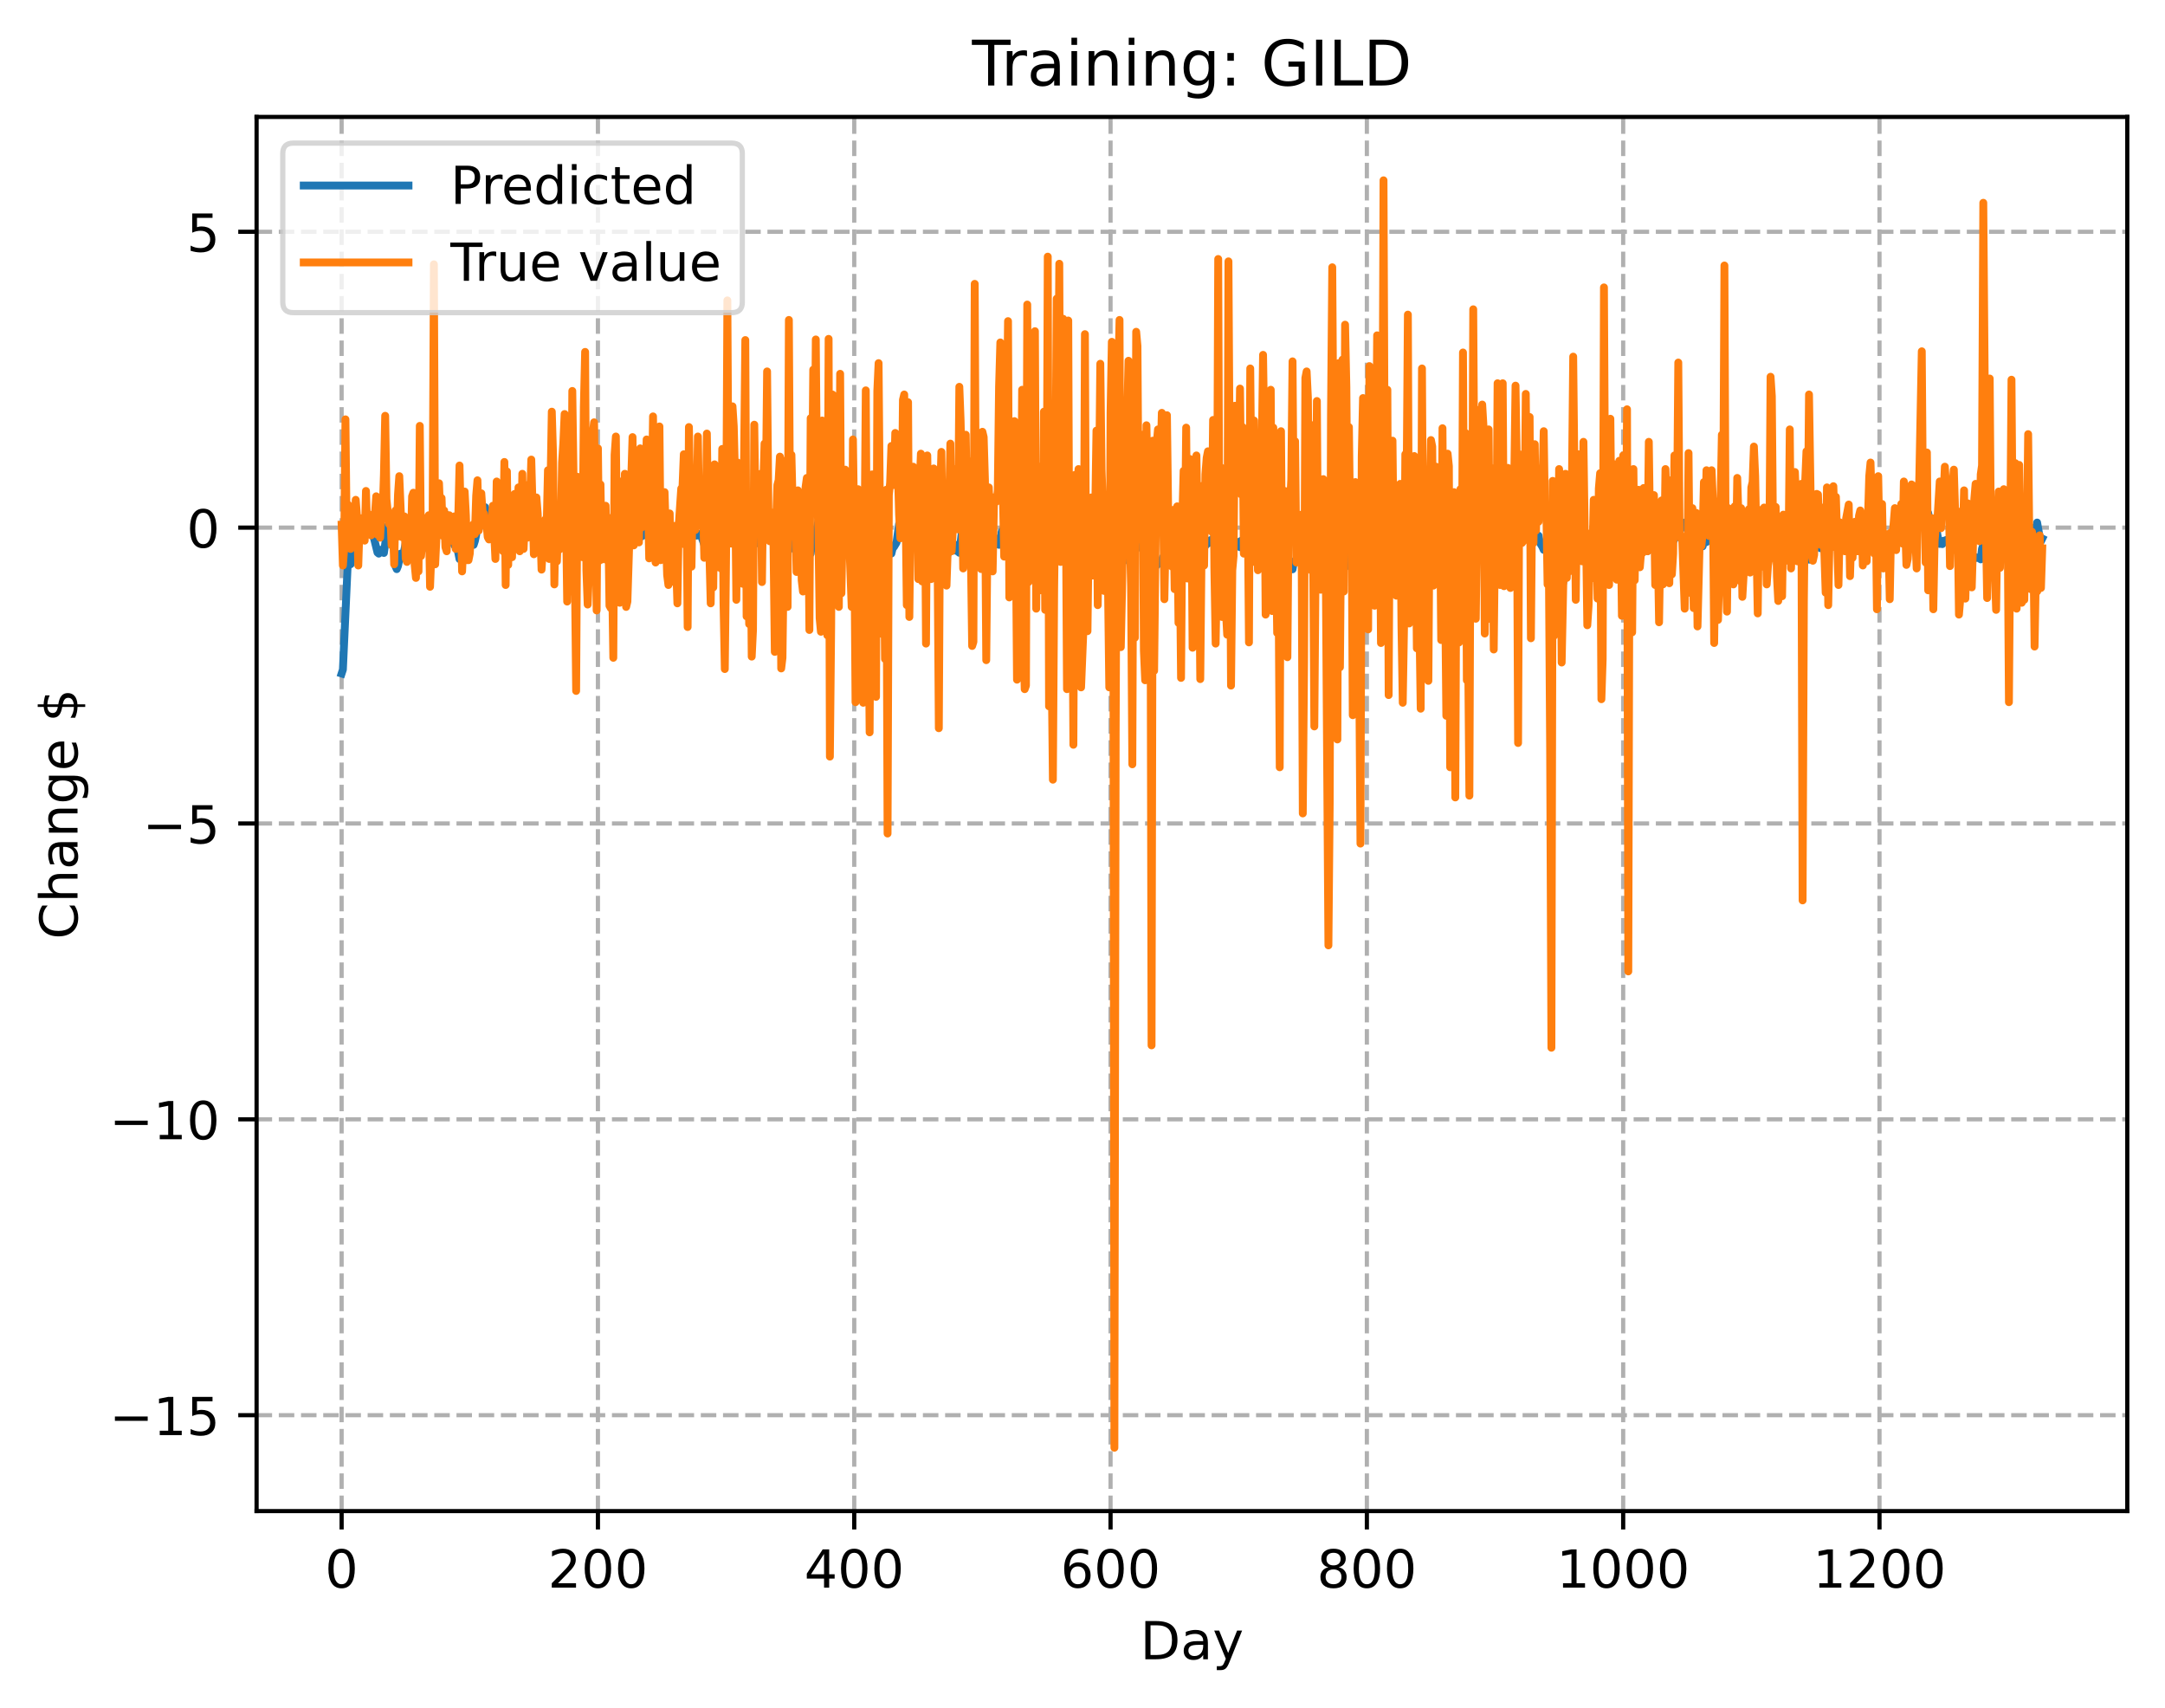 <?xml version="1.0" encoding="utf-8" standalone="no"?>
<!DOCTYPE svg PUBLIC "-//W3C//DTD SVG 1.1//EN"
  "http://www.w3.org/Graphics/SVG/1.1/DTD/svg11.dtd">
<!-- Created with matplotlib (https://matplotlib.org/) -->
<svg height="325.986pt" version="1.1" viewBox="0 0 413.303 325.986" width="413.303pt" xmlns="http://www.w3.org/2000/svg" xmlns:xlink="http://www.w3.org/1999/xlink">
 <defs>
  <style type="text/css">
*{stroke-linecap:butt;stroke-linejoin:round;}
  </style>
 </defs>
 <g id="figure_1">
  <g id="patch_1">
   <path d="M 0 325.986 
L 413.303 325.986 
L 413.303 0 
L 0 0 
z
" style="fill:#ffffff;"/>
  </g>
  <g id="axes_1">
   <g id="patch_2">
    <path d="M 48.983 288.43 
L 406.103 288.43 
L 406.103 22.318 
L 48.983 22.318 
z
" style="fill:#ffffff;"/>
   </g>
   <g id="matplotlib.axis_1">
    <g id="xtick_1">
     <g id="line2d_1">
      <path clip-path="url(#p729fd8b0df)" d="M 65.216 288.43 
L 65.216 22.318 
" style="fill:none;stroke:#b0b0b0;stroke-dasharray:2.96,1.28;stroke-dashoffset:0;stroke-width:0.8;"/>
     </g>
     <g id="line2d_2">
      <defs>
       <path d="M 0 0 
L 0 3.5 
" id="m4084559acc" style="stroke:#000000;stroke-width:0.8;"/>
      </defs>
      <g>
       <use style="stroke:#000000;stroke-width:0.8;" x="65.216" xlink:href="#m4084559acc" y="288.43"/>
      </g>
     </g>
     <g id="text_1">
      <!-- 0 -->
      <defs>
       <path d="M 31.781 66.406 
Q 24.172 66.406 20.328 58.906 
Q 16.5 51.422 16.5 36.375 
Q 16.5 21.391 20.328 13.891 
Q 24.172 6.391 31.781 6.391 
Q 39.453 6.391 43.281 13.891 
Q 47.125 21.391 47.125 36.375 
Q 47.125 51.422 43.281 58.906 
Q 39.453 66.406 31.781 66.406 
z
M 31.781 74.219 
Q 44.047 74.219 50.516 64.516 
Q 56.984 54.828 56.984 36.375 
Q 56.984 17.969 50.516 8.266 
Q 44.047 -1.422 31.781 -1.422 
Q 19.531 -1.422 13.062 8.266 
Q 6.594 17.969 6.594 36.375 
Q 6.594 54.828 13.062 64.516 
Q 19.531 74.219 31.781 74.219 
z
" id="DejaVuSans-48"/>
      </defs>
      <g transform="translate(62.034 303.029)scale(0.1 -0.1)">
       <use xlink:href="#DejaVuSans-48"/>
      </g>
     </g>
    </g>
    <g id="xtick_2">
     <g id="line2d_3">
      <path clip-path="url(#p729fd8b0df)" d="M 114.146 288.43 
L 114.146 22.318 
" style="fill:none;stroke:#b0b0b0;stroke-dasharray:2.96,1.28;stroke-dashoffset:0;stroke-width:0.8;"/>
     </g>
     <g id="line2d_4">
      <g>
       <use style="stroke:#000000;stroke-width:0.8;" x="114.146" xlink:href="#m4084559acc" y="288.43"/>
      </g>
     </g>
     <g id="text_2">
      <!-- 200 -->
      <defs>
       <path d="M 19.188 8.297 
L 53.609 8.297 
L 53.609 0 
L 7.328 0 
L 7.328 8.297 
Q 12.938 14.109 22.625 23.891 
Q 32.328 33.688 34.812 36.531 
Q 39.547 41.844 41.422 45.531 
Q 43.312 49.219 43.312 52.781 
Q 43.312 58.594 39.234 62.25 
Q 35.156 65.922 28.609 65.922 
Q 23.969 65.922 18.812 64.312 
Q 13.672 62.703 7.812 59.422 
L 7.812 69.391 
Q 13.766 71.781 18.938 73 
Q 24.125 74.219 28.422 74.219 
Q 39.75 74.219 46.484 68.547 
Q 53.219 62.891 53.219 53.422 
Q 53.219 48.922 51.531 44.891 
Q 49.859 40.875 45.406 35.406 
Q 44.188 33.984 37.641 27.219 
Q 31.109 20.453 19.188 8.297 
z
" id="DejaVuSans-50"/>
      </defs>
      <g transform="translate(104.602 303.029)scale(0.1 -0.1)">
       <use xlink:href="#DejaVuSans-50"/>
       <use x="63.623" xlink:href="#DejaVuSans-48"/>
       <use x="127.246" xlink:href="#DejaVuSans-48"/>
      </g>
     </g>
    </g>
    <g id="xtick_3">
     <g id="line2d_5">
      <path clip-path="url(#p729fd8b0df)" d="M 163.077 288.43 
L 163.077 22.318 
" style="fill:none;stroke:#b0b0b0;stroke-dasharray:2.96,1.28;stroke-dashoffset:0;stroke-width:0.8;"/>
     </g>
     <g id="line2d_6">
      <g>
       <use style="stroke:#000000;stroke-width:0.8;" x="163.077" xlink:href="#m4084559acc" y="288.43"/>
      </g>
     </g>
     <g id="text_3">
      <!-- 400 -->
      <defs>
       <path d="M 37.797 64.312 
L 12.891 25.391 
L 37.797 25.391 
z
M 35.203 72.906 
L 47.609 72.906 
L 47.609 25.391 
L 58.016 25.391 
L 58.016 17.188 
L 47.609 17.188 
L 47.609 0 
L 37.797 0 
L 37.797 17.188 
L 4.891 17.188 
L 4.891 26.703 
z
" id="DejaVuSans-52"/>
      </defs>
      <g transform="translate(153.533 303.029)scale(0.1 -0.1)">
       <use xlink:href="#DejaVuSans-52"/>
       <use x="63.623" xlink:href="#DejaVuSans-48"/>
       <use x="127.246" xlink:href="#DejaVuSans-48"/>
      </g>
     </g>
    </g>
    <g id="xtick_4">
     <g id="line2d_7">
      <path clip-path="url(#p729fd8b0df)" d="M 212.007 288.43 
L 212.007 22.318 
" style="fill:none;stroke:#b0b0b0;stroke-dasharray:2.96,1.28;stroke-dashoffset:0;stroke-width:0.8;"/>
     </g>
     <g id="line2d_8">
      <g>
       <use style="stroke:#000000;stroke-width:0.8;" x="212.007" xlink:href="#m4084559acc" y="288.43"/>
      </g>
     </g>
     <g id="text_4">
      <!-- 600 -->
      <defs>
       <path d="M 33.016 40.375 
Q 26.375 40.375 22.484 35.828 
Q 18.609 31.297 18.609 23.391 
Q 18.609 15.531 22.484 10.953 
Q 26.375 6.391 33.016 6.391 
Q 39.656 6.391 43.531 10.953 
Q 47.406 15.531 47.406 23.391 
Q 47.406 31.297 43.531 35.828 
Q 39.656 40.375 33.016 40.375 
z
M 52.594 71.297 
L 52.594 62.312 
Q 48.875 64.062 45.094 64.984 
Q 41.312 65.922 37.594 65.922 
Q 27.828 65.922 22.672 59.328 
Q 17.531 52.734 16.797 39.406 
Q 19.672 43.656 24.016 45.922 
Q 28.375 48.188 33.594 48.188 
Q 44.578 48.188 50.953 41.516 
Q 57.328 34.859 57.328 23.391 
Q 57.328 12.156 50.688 5.359 
Q 44.047 -1.422 33.016 -1.422 
Q 20.359 -1.422 13.672 8.266 
Q 6.984 17.969 6.984 36.375 
Q 6.984 53.656 15.188 63.938 
Q 23.391 74.219 37.203 74.219 
Q 40.922 74.219 44.703 73.484 
Q 48.484 72.75 52.594 71.297 
z
" id="DejaVuSans-54"/>
      </defs>
      <g transform="translate(202.464 303.029)scale(0.1 -0.1)">
       <use xlink:href="#DejaVuSans-54"/>
       <use x="63.623" xlink:href="#DejaVuSans-48"/>
       <use x="127.246" xlink:href="#DejaVuSans-48"/>
      </g>
     </g>
    </g>
    <g id="xtick_5">
     <g id="line2d_9">
      <path clip-path="url(#p729fd8b0df)" d="M 260.938 288.43 
L 260.938 22.318 
" style="fill:none;stroke:#b0b0b0;stroke-dasharray:2.96,1.28;stroke-dashoffset:0;stroke-width:0.8;"/>
     </g>
     <g id="line2d_10">
      <g>
       <use style="stroke:#000000;stroke-width:0.8;" x="260.938" xlink:href="#m4084559acc" y="288.43"/>
      </g>
     </g>
     <g id="text_5">
      <!-- 800 -->
      <defs>
       <path d="M 31.781 34.625 
Q 24.75 34.625 20.719 30.859 
Q 16.703 27.094 16.703 20.516 
Q 16.703 13.922 20.719 10.156 
Q 24.75 6.391 31.781 6.391 
Q 38.812 6.391 42.859 10.172 
Q 46.922 13.969 46.922 20.516 
Q 46.922 27.094 42.891 30.859 
Q 38.875 34.625 31.781 34.625 
z
M 21.922 38.812 
Q 15.578 40.375 12.031 44.719 
Q 8.5 49.078 8.5 55.328 
Q 8.5 64.062 14.719 69.141 
Q 20.953 74.219 31.781 74.219 
Q 42.672 74.219 48.875 69.141 
Q 55.078 64.062 55.078 55.328 
Q 55.078 49.078 51.531 44.719 
Q 48 40.375 41.703 38.812 
Q 48.828 37.156 52.797 32.312 
Q 56.781 27.484 56.781 20.516 
Q 56.781 9.906 50.312 4.234 
Q 43.844 -1.422 31.781 -1.422 
Q 19.734 -1.422 13.25 4.234 
Q 6.781 9.906 6.781 20.516 
Q 6.781 27.484 10.781 32.312 
Q 14.797 37.156 21.922 38.812 
z
M 18.312 54.391 
Q 18.312 48.734 21.844 45.562 
Q 25.391 42.391 31.781 42.391 
Q 38.141 42.391 41.719 45.562 
Q 45.312 48.734 45.312 54.391 
Q 45.312 60.062 41.719 63.234 
Q 38.141 66.406 31.781 66.406 
Q 25.391 66.406 21.844 63.234 
Q 18.312 60.062 18.312 54.391 
z
" id="DejaVuSans-56"/>
      </defs>
      <g transform="translate(251.394 303.029)scale(0.1 -0.1)">
       <use xlink:href="#DejaVuSans-56"/>
       <use x="63.623" xlink:href="#DejaVuSans-48"/>
       <use x="127.246" xlink:href="#DejaVuSans-48"/>
      </g>
     </g>
    </g>
    <g id="xtick_6">
     <g id="line2d_11">
      <path clip-path="url(#p729fd8b0df)" d="M 309.869 288.43 
L 309.869 22.318 
" style="fill:none;stroke:#b0b0b0;stroke-dasharray:2.96,1.28;stroke-dashoffset:0;stroke-width:0.8;"/>
     </g>
     <g id="line2d_12">
      <g>
       <use style="stroke:#000000;stroke-width:0.8;" x="309.869" xlink:href="#m4084559acc" y="288.43"/>
      </g>
     </g>
     <g id="text_6">
      <!-- 1000 -->
      <defs>
       <path d="M 12.406 8.297 
L 28.516 8.297 
L 28.516 63.922 
L 10.984 60.406 
L 10.984 69.391 
L 28.422 72.906 
L 38.281 72.906 
L 38.281 8.297 
L 54.391 8.297 
L 54.391 0 
L 12.406 0 
z
" id="DejaVuSans-49"/>
      </defs>
      <g transform="translate(297.144 303.029)scale(0.1 -0.1)">
       <use xlink:href="#DejaVuSans-49"/>
       <use x="63.623" xlink:href="#DejaVuSans-48"/>
       <use x="127.246" xlink:href="#DejaVuSans-48"/>
       <use x="190.869" xlink:href="#DejaVuSans-48"/>
      </g>
     </g>
    </g>
    <g id="xtick_7">
     <g id="line2d_13">
      <path clip-path="url(#p729fd8b0df)" d="M 358.799 288.43 
L 358.799 22.318 
" style="fill:none;stroke:#b0b0b0;stroke-dasharray:2.96,1.28;stroke-dashoffset:0;stroke-width:0.8;"/>
     </g>
     <g id="line2d_14">
      <g>
       <use style="stroke:#000000;stroke-width:0.8;" x="358.799" xlink:href="#m4084559acc" y="288.43"/>
      </g>
     </g>
     <g id="text_7">
      <!-- 1200 -->
      <g transform="translate(346.074 303.029)scale(0.1 -0.1)">
       <use xlink:href="#DejaVuSans-49"/>
       <use x="63.623" xlink:href="#DejaVuSans-50"/>
       <use x="127.246" xlink:href="#DejaVuSans-48"/>
       <use x="190.869" xlink:href="#DejaVuSans-48"/>
      </g>
     </g>
    </g>
    <g id="text_8">
     <!-- Day -->
     <defs>
      <path d="M 19.672 64.797 
L 19.672 8.109 
L 31.594 8.109 
Q 46.688 8.109 53.688 14.938 
Q 60.688 21.781 60.688 36.531 
Q 60.688 51.172 53.688 57.984 
Q 46.688 64.797 31.594 64.797 
z
M 9.812 72.906 
L 30.078 72.906 
Q 51.266 72.906 61.172 64.094 
Q 71.094 55.281 71.094 36.531 
Q 71.094 17.672 61.125 8.828 
Q 51.172 0 30.078 0 
L 9.812 0 
z
" id="DejaVuSans-68"/>
      <path d="M 34.281 27.484 
Q 23.391 27.484 19.188 25 
Q 14.984 22.516 14.984 16.5 
Q 14.984 11.719 18.141 8.906 
Q 21.297 6.109 26.703 6.109 
Q 34.188 6.109 38.703 11.406 
Q 43.219 16.703 43.219 25.484 
L 43.219 27.484 
z
M 52.203 31.203 
L 52.203 0 
L 43.219 0 
L 43.219 8.297 
Q 40.141 3.328 35.547 0.953 
Q 30.953 -1.422 24.312 -1.422 
Q 15.922 -1.422 10.953 3.297 
Q 6 8.016 6 15.922 
Q 6 25.141 12.172 29.828 
Q 18.359 34.516 30.609 34.516 
L 43.219 34.516 
L 43.219 35.406 
Q 43.219 41.609 39.141 45 
Q 35.062 48.391 27.688 48.391 
Q 23 48.391 18.547 47.266 
Q 14.109 46.141 10.016 43.891 
L 10.016 52.203 
Q 14.938 54.109 19.578 55.047 
Q 24.219 56 28.609 56 
Q 40.484 56 46.344 49.844 
Q 52.203 43.703 52.203 31.203 
z
" id="DejaVuSans-97"/>
      <path d="M 32.172 -5.078 
Q 28.375 -14.844 24.75 -17.812 
Q 21.141 -20.797 15.094 -20.797 
L 7.906 -20.797 
L 7.906 -13.281 
L 13.188 -13.281 
Q 16.891 -13.281 18.938 -11.516 
Q 21 -9.766 23.484 -3.219 
L 25.094 0.875 
L 2.984 54.688 
L 12.5 54.688 
L 29.594 11.922 
L 46.688 54.688 
L 56.203 54.688 
z
" id="DejaVuSans-121"/>
     </defs>
     <g transform="translate(217.669 316.707)scale(0.1 -0.1)">
      <use xlink:href="#DejaVuSans-68"/>
      <use x="77.002" xlink:href="#DejaVuSans-97"/>
      <use x="138.281" xlink:href="#DejaVuSans-121"/>
     </g>
    </g>
   </g>
   <g id="matplotlib.axis_2">
    <g id="ytick_1">
     <g id="line2d_15">
      <path clip-path="url(#p729fd8b0df)" d="M 48.983 270.122 
L 406.103 270.122 
" style="fill:none;stroke:#b0b0b0;stroke-dasharray:2.96,1.28;stroke-dashoffset:0;stroke-width:0.8;"/>
     </g>
     <g id="line2d_16">
      <defs>
       <path d="M 0 0 
L -3.5 0 
" id="m4109699ec5" style="stroke:#000000;stroke-width:0.8;"/>
      </defs>
      <g>
       <use style="stroke:#000000;stroke-width:0.8;" x="48.983" xlink:href="#m4109699ec5" y="270.122"/>
      </g>
     </g>
     <g id="text_9">
      <!-- −15 -->
      <defs>
       <path d="M 10.594 35.5 
L 73.188 35.5 
L 73.188 27.203 
L 10.594 27.203 
z
" id="DejaVuSans-8722"/>
       <path d="M 10.797 72.906 
L 49.516 72.906 
L 49.516 64.594 
L 19.828 64.594 
L 19.828 46.734 
Q 21.969 47.469 24.109 47.828 
Q 26.266 48.188 28.422 48.188 
Q 40.625 48.188 47.75 41.5 
Q 54.891 34.812 54.891 23.391 
Q 54.891 11.625 47.562 5.094 
Q 40.234 -1.422 26.906 -1.422 
Q 22.312 -1.422 17.547 -0.641 
Q 12.797 0.141 7.719 1.703 
L 7.719 11.625 
Q 12.109 9.234 16.797 8.062 
Q 21.484 6.891 26.703 6.891 
Q 35.156 6.891 40.078 11.328 
Q 45.016 15.766 45.016 23.391 
Q 45.016 31 40.078 35.438 
Q 35.156 39.891 26.703 39.891 
Q 22.75 39.891 18.812 39.016 
Q 14.891 38.141 10.797 36.281 
z
" id="DejaVuSans-53"/>
      </defs>
      <g transform="translate(20.878 273.922)scale(0.1 -0.1)">
       <use xlink:href="#DejaVuSans-8722"/>
       <use x="83.789" xlink:href="#DejaVuSans-49"/>
       <use x="147.412" xlink:href="#DejaVuSans-53"/>
      </g>
     </g>
    </g>
    <g id="ytick_2">
     <g id="line2d_17">
      <path clip-path="url(#p729fd8b0df)" d="M 48.983 213.652 
L 406.103 213.652 
" style="fill:none;stroke:#b0b0b0;stroke-dasharray:2.96,1.28;stroke-dashoffset:0;stroke-width:0.8;"/>
     </g>
     <g id="line2d_18">
      <g>
       <use style="stroke:#000000;stroke-width:0.8;" x="48.983" xlink:href="#m4109699ec5" y="213.652"/>
      </g>
     </g>
     <g id="text_10">
      <!-- −10 -->
      <g transform="translate(20.878 217.451)scale(0.1 -0.1)">
       <use xlink:href="#DejaVuSans-8722"/>
       <use x="83.789" xlink:href="#DejaVuSans-49"/>
       <use x="147.412" xlink:href="#DejaVuSans-48"/>
      </g>
     </g>
    </g>
    <g id="ytick_3">
     <g id="line2d_19">
      <path clip-path="url(#p729fd8b0df)" d="M 48.983 157.181 
L 406.103 157.181 
" style="fill:none;stroke:#b0b0b0;stroke-dasharray:2.96,1.28;stroke-dashoffset:0;stroke-width:0.8;"/>
     </g>
     <g id="line2d_20">
      <g>
       <use style="stroke:#000000;stroke-width:0.8;" x="48.983" xlink:href="#m4109699ec5" y="157.181"/>
      </g>
     </g>
     <g id="text_11">
      <!-- −5 -->
      <g transform="translate(27.241 160.98)scale(0.1 -0.1)">
       <use xlink:href="#DejaVuSans-8722"/>
       <use x="83.789" xlink:href="#DejaVuSans-53"/>
      </g>
     </g>
    </g>
    <g id="ytick_4">
     <g id="line2d_21">
      <path clip-path="url(#p729fd8b0df)" d="M 48.983 100.711 
L 406.103 100.711 
" style="fill:none;stroke:#b0b0b0;stroke-dasharray:2.96,1.28;stroke-dashoffset:0;stroke-width:0.8;"/>
     </g>
     <g id="line2d_22">
      <g>
       <use style="stroke:#000000;stroke-width:0.8;" x="48.983" xlink:href="#m4109699ec5" y="100.711"/>
      </g>
     </g>
     <g id="text_12">
      <!-- 0 -->
      <g transform="translate(35.62 104.51)scale(0.1 -0.1)">
       <use xlink:href="#DejaVuSans-48"/>
      </g>
     </g>
    </g>
    <g id="ytick_5">
     <g id="line2d_23">
      <path clip-path="url(#p729fd8b0df)" d="M 48.983 44.24 
L 406.103 44.24 
" style="fill:none;stroke:#b0b0b0;stroke-dasharray:2.96,1.28;stroke-dashoffset:0;stroke-width:0.8;"/>
     </g>
     <g id="line2d_24">
      <g>
       <use style="stroke:#000000;stroke-width:0.8;" x="48.983" xlink:href="#m4109699ec5" y="44.24"/>
      </g>
     </g>
     <g id="text_13">
      <!-- 5 -->
      <g transform="translate(35.62 48.039)scale(0.1 -0.1)">
       <use xlink:href="#DejaVuSans-53"/>
      </g>
     </g>
    </g>
    <g id="text_14">
     <!-- Change $ -->
     <defs>
      <path d="M 64.406 67.281 
L 64.406 56.891 
Q 59.422 61.531 53.781 63.812 
Q 48.141 66.109 41.797 66.109 
Q 29.297 66.109 22.656 58.469 
Q 16.016 50.828 16.016 36.375 
Q 16.016 21.969 22.656 14.328 
Q 29.297 6.688 41.797 6.688 
Q 48.141 6.688 53.781 8.984 
Q 59.422 11.281 64.406 15.922 
L 64.406 5.609 
Q 59.234 2.094 53.438 0.328 
Q 47.656 -1.422 41.219 -1.422 
Q 24.656 -1.422 15.125 8.703 
Q 5.609 18.844 5.609 36.375 
Q 5.609 53.953 15.125 64.078 
Q 24.656 74.219 41.219 74.219 
Q 47.75 74.219 53.531 72.484 
Q 59.328 70.75 64.406 67.281 
z
" id="DejaVuSans-67"/>
      <path d="M 54.891 33.016 
L 54.891 0 
L 45.906 0 
L 45.906 32.719 
Q 45.906 40.484 42.875 44.328 
Q 39.844 48.188 33.797 48.188 
Q 26.516 48.188 22.312 43.547 
Q 18.109 38.922 18.109 30.906 
L 18.109 0 
L 9.078 0 
L 9.078 75.984 
L 18.109 75.984 
L 18.109 46.188 
Q 21.344 51.125 25.703 53.562 
Q 30.078 56 35.797 56 
Q 45.219 56 50.047 50.172 
Q 54.891 44.344 54.891 33.016 
z
" id="DejaVuSans-104"/>
      <path d="M 54.891 33.016 
L 54.891 0 
L 45.906 0 
L 45.906 32.719 
Q 45.906 40.484 42.875 44.328 
Q 39.844 48.188 33.797 48.188 
Q 26.516 48.188 22.312 43.547 
Q 18.109 38.922 18.109 30.906 
L 18.109 0 
L 9.078 0 
L 9.078 54.688 
L 18.109 54.688 
L 18.109 46.188 
Q 21.344 51.125 25.703 53.562 
Q 30.078 56 35.797 56 
Q 45.219 56 50.047 50.172 
Q 54.891 44.344 54.891 33.016 
z
" id="DejaVuSans-110"/>
      <path d="M 45.406 27.984 
Q 45.406 37.75 41.375 43.109 
Q 37.359 48.484 30.078 48.484 
Q 22.859 48.484 18.828 43.109 
Q 14.797 37.75 14.797 27.984 
Q 14.797 18.266 18.828 12.891 
Q 22.859 7.516 30.078 7.516 
Q 37.359 7.516 41.375 12.891 
Q 45.406 18.266 45.406 27.984 
z
M 54.391 6.781 
Q 54.391 -7.172 48.188 -13.984 
Q 42 -20.797 29.203 -20.797 
Q 24.469 -20.797 20.266 -20.094 
Q 16.062 -19.391 12.109 -17.922 
L 12.109 -9.188 
Q 16.062 -11.328 19.922 -12.344 
Q 23.781 -13.375 27.781 -13.375 
Q 36.625 -13.375 41.016 -8.766 
Q 45.406 -4.156 45.406 5.172 
L 45.406 9.625 
Q 42.625 4.781 38.281 2.391 
Q 33.938 0 27.875 0 
Q 17.828 0 11.672 7.656 
Q 5.516 15.328 5.516 27.984 
Q 5.516 40.672 11.672 48.328 
Q 17.828 56 27.875 56 
Q 33.938 56 38.281 53.609 
Q 42.625 51.219 45.406 46.391 
L 45.406 54.688 
L 54.391 54.688 
z
" id="DejaVuSans-103"/>
      <path d="M 56.203 29.594 
L 56.203 25.203 
L 14.891 25.203 
Q 15.484 15.922 20.484 11.062 
Q 25.484 6.203 34.422 6.203 
Q 39.594 6.203 44.453 7.469 
Q 49.312 8.734 54.109 11.281 
L 54.109 2.781 
Q 49.266 0.734 44.188 -0.344 
Q 39.109 -1.422 33.891 -1.422 
Q 20.797 -1.422 13.156 6.188 
Q 5.516 13.812 5.516 26.812 
Q 5.516 40.234 12.766 48.109 
Q 20.016 56 32.328 56 
Q 43.359 56 49.781 48.891 
Q 56.203 41.797 56.203 29.594 
z
M 47.219 32.234 
Q 47.125 39.594 43.094 43.984 
Q 39.062 48.391 32.422 48.391 
Q 24.906 48.391 20.391 44.141 
Q 15.875 39.891 15.188 32.172 
z
" id="DejaVuSans-101"/>
      <path id="DejaVuSans-32"/>
      <path d="M 33.797 -14.703 
L 28.906 -14.703 
L 28.859 0 
Q 23.734 0.094 18.609 1.188 
Q 13.484 2.297 8.297 4.5 
L 8.297 13.281 
Q 13.281 10.156 18.375 8.562 
Q 23.484 6.984 28.906 6.938 
L 28.906 29.203 
Q 18.109 30.953 13.203 35.156 
Q 8.297 39.359 8.297 46.688 
Q 8.297 54.641 13.625 59.219 
Q 18.953 63.812 28.906 64.5 
L 28.906 75.984 
L 33.797 75.984 
L 33.797 64.656 
Q 38.328 64.453 42.578 63.688 
Q 46.828 62.938 50.875 61.625 
L 50.875 53.078 
Q 46.828 55.125 42.547 56.25 
Q 38.281 57.375 33.797 57.562 
L 33.797 36.719 
Q 44.875 35.016 50.094 30.609 
Q 55.328 26.219 55.328 18.609 
Q 55.328 10.359 49.781 5.594 
Q 44.234 0.828 33.797 0.094 
z
M 28.906 37.594 
L 28.906 57.625 
Q 23.25 56.984 20.266 54.391 
Q 17.281 51.812 17.281 47.516 
Q 17.281 43.312 20.031 40.969 
Q 22.797 38.625 28.906 37.594 
z
M 33.797 28.219 
L 33.797 7.078 
Q 39.984 7.906 43.141 10.594 
Q 46.297 13.281 46.297 17.672 
Q 46.297 21.969 43.281 24.5 
Q 40.281 27.047 33.797 28.219 
z
" id="DejaVuSans-36"/>
     </defs>
     <g transform="translate(14.798 179.288)rotate(-90)scale(0.1 -0.1)">
      <use xlink:href="#DejaVuSans-67"/>
      <use x="69.824" xlink:href="#DejaVuSans-104"/>
      <use x="133.203" xlink:href="#DejaVuSans-97"/>
      <use x="194.482" xlink:href="#DejaVuSans-110"/>
      <use x="257.861" xlink:href="#DejaVuSans-103"/>
      <use x="321.338" xlink:href="#DejaVuSans-101"/>
      <use x="382.861" xlink:href="#DejaVuSans-32"/>
      <use x="414.648" xlink:href="#DejaVuSans-36"/>
     </g>
    </g>
   </g>
   <g id="line2d_25">
    <path clip-path="url(#p729fd8b0df)" d="M 65.216 128.559 
L 65.46 127.809 
L 66.439 106.327 
L 66.683 105.924 
L 66.928 107.703 
L 67.417 103.688 
L 67.907 101.527 
L 68.151 101.22 
L 68.396 101.204 
L 68.641 101.534 
L 68.885 101.097 
L 69.13 100.219 
L 69.375 99.848 
L 69.619 100.602 
L 69.864 100.061 
L 70.109 100.435 
L 70.353 100.472 
L 70.598 100.188 
L 71.087 101.929 
L 71.332 102.486 
L 72.066 105.467 
L 72.31 105.674 
L 72.555 104.938 
L 72.8 105.443 
L 73.044 105.361 
L 73.289 105.548 
L 74.023 100.37 
L 74.268 100.345 
L 74.757 102.734 
L 75.246 104.819 
L 75.491 108.072 
L 75.736 108.633 
L 75.98 108.024 
L 76.47 105.679 
L 76.714 105.687 
L 76.959 106.077 
L 77.693 102.509 
L 77.937 102.213 
L 78.182 103.176 
L 78.427 104.679 
L 78.671 102.892 
L 78.916 103.416 
L 79.161 104.805 
L 79.405 105.395 
L 79.65 105.464 
L 79.895 104.967 
L 80.139 104.188 
L 80.384 104.833 
L 80.629 104.782 
L 80.873 103.901 
L 81.118 103.98 
L 81.363 104.225 
L 81.607 103.718 
L 81.852 104.15 
L 82.097 105.529 
L 82.341 105.294 
L 82.586 103.53 
L 82.831 104.21 
L 83.075 99.897 
L 83.32 98.63 
L 83.565 97.966 
L 83.809 97.786 
L 84.054 97.143 
L 84.298 98.205 
L 84.543 98.532 
L 84.788 99.337 
L 85.032 98.113 
L 85.277 99.909 
L 85.522 99.855 
L 85.766 100.021 
L 86.256 102.979 
L 86.745 104.08 
L 86.99 103.317 
L 87.479 105.493 
L 87.724 106.707 
L 88.213 104.387 
L 88.458 103.731 
L 88.702 104.154 
L 88.947 104.93 
L 89.192 105.052 
L 89.436 103.523 
L 89.681 103.333 
L 89.925 102.958 
L 90.17 102.147 
L 90.415 104.001 
L 90.659 103.249 
L 90.904 102.097 
L 91.149 99.813 
L 91.393 100.255 
L 91.638 98.27 
L 91.883 97.371 
L 92.127 97.243 
L 92.372 96.924 
L 92.617 96.816 
L 93.351 99.66 
L 93.595 97.853 
L 93.84 97.65 
L 94.085 99.318 
L 94.329 99.974 
L 94.574 99.986 
L 94.819 100.267 
L 95.063 99.21 
L 95.308 100.304 
L 95.553 100.829 
L 95.797 100.348 
L 96.286 100.191 
L 96.531 99.466 
L 96.776 100.57 
L 97.02 100.096 
L 97.265 100.554 
L 97.51 100.044 
L 97.999 100.738 
L 98.244 99.318 
L 98.733 101.266 
L 98.978 101.435 
L 99.222 100.864 
L 99.467 102.233 
L 99.712 101.396 
L 99.956 101.027 
L 100.201 101.949 
L 100.446 101.756 
L 100.69 100.978 
L 100.935 101.914 
L 101.18 100.657 
L 101.424 100.942 
L 101.669 99.996 
L 102.158 101.533 
L 102.403 101.316 
L 102.647 102.54 
L 102.892 101.935 
L 103.137 102.916 
L 103.381 102.456 
L 103.626 102.837 
L 104.115 101.627 
L 104.605 101.816 
L 104.849 102.491 
L 105.339 101.312 
L 105.828 98.503 
L 106.073 98.746 
L 106.317 97.645 
L 106.562 99.2 
L 107.051 100.232 
L 107.296 99.459 
L 107.785 98.599 
L 108.03 96.984 
L 108.274 97.785 
L 108.764 98.191 
L 109.008 98.657 
L 109.253 99.542 
L 109.498 97.101 
L 109.742 98.023 
L 110.232 98.744 
L 110.721 100.296 
L 110.966 100.368 
L 111.21 99.937 
L 111.455 100.977 
L 111.944 98.987 
L 112.189 98.562 
L 112.678 98.578 
L 112.923 99.069 
L 113.412 99.5 
L 113.901 97.259 
L 114.146 98.842 
L 114.391 97.927 
L 114.635 99.486 
L 114.88 98.912 
L 115.125 99.79 
L 115.369 99.758 
L 115.859 101.417 
L 116.103 101.392 
L 116.348 100.313 
L 116.593 102.17 
L 116.837 101.836 
L 117.571 104.255 
L 117.816 104.032 
L 118.061 104 
L 118.305 103.559 
L 118.55 103.871 
L 118.795 103.154 
L 119.284 104.289 
L 119.529 103.364 
L 119.773 104.472 
L 120.018 103.918 
L 120.262 102.8 
L 120.752 103.219 
L 120.996 102.452 
L 121.241 102.985 
L 121.486 102.003 
L 121.73 102.798 
L 122.22 102.577 
L 122.464 101.852 
L 122.709 102.264 
L 122.954 101.895 
L 123.198 101.19 
L 123.443 101.513 
L 123.688 100.828 
L 123.932 101.259 
L 124.177 101.972 
L 124.422 101.285 
L 124.666 101.789 
L 124.911 101.104 
L 125.156 101.124 
L 125.645 100.313 
L 125.889 100.779 
L 126.134 100.263 
L 126.379 100.517 
L 126.623 99.851 
L 126.868 99.838 
L 127.113 100.136 
L 127.357 101.069 
L 127.847 101.363 
L 128.091 101.753 
L 128.336 102.784 
L 128.825 102.024 
L 129.07 102.481 
L 129.315 102.639 
L 129.559 100.586 
L 130.049 102.531 
L 130.293 102.176 
L 130.538 102.833 
L 130.783 102.575 
L 131.027 103.067 
L 131.272 102.262 
L 131.517 103.171 
L 131.761 101.745 
L 132.25 102.182 
L 132.495 101.684 
L 132.984 102.238 
L 133.229 101.916 
L 133.474 102.05 
L 133.718 101.877 
L 134.208 103.266 
L 134.452 103.988 
L 134.697 103.997 
L 135.186 102.18 
L 135.431 102.929 
L 135.676 103.16 
L 135.92 103.221 
L 136.41 104.696 
L 136.654 104.181 
L 136.899 104.3 
L 137.388 102.549 
L 137.633 102.409 
L 137.877 102.494 
L 138.122 102.106 
L 138.856 102.873 
L 139.101 100.475 
L 139.345 100.322 
L 139.59 99.656 
L 139.835 99.884 
L 140.079 97.848 
L 140.324 97.382 
L 140.569 97.199 
L 140.813 97.948 
L 141.058 97.005 
L 141.303 98.25 
L 141.547 98.081 
L 142.281 99.112 
L 142.526 98.424 
L 142.771 99.016 
L 143.015 98.851 
L 143.26 99.485 
L 143.994 102.202 
L 144.238 102.513 
L 144.728 103.715 
L 145.462 102.533 
L 145.706 102.788 
L 145.951 101.739 
L 146.44 101.883 
L 146.685 100.856 
L 146.93 101.121 
L 147.174 102.098 
L 147.419 101.918 
L 147.664 102.928 
L 147.908 103.393 
L 148.153 102.966 
L 148.398 103.158 
L 148.642 104.191 
L 149.132 102.812 
L 149.621 103.648 
L 149.865 104.191 
L 150.11 104.319 
L 150.355 105.307 
L 150.599 104.985 
L 150.844 101.543 
L 151.089 102.392 
L 151.333 100.901 
L 151.578 102.24 
L 151.823 102.477 
L 152.067 102.252 
L 152.312 102.871 
L 152.557 102.199 
L 152.801 103.826 
L 153.046 103.735 
L 153.291 104.653 
L 153.535 104.76 
L 153.78 104.019 
L 154.269 105.006 
L 154.514 105.027 
L 154.759 105.664 
L 155.003 103.607 
L 155.248 103.615 
L 155.493 101.597 
L 155.737 101.871 
L 156.226 99.479 
L 156.471 100.195 
L 156.716 99.298 
L 156.96 100.203 
L 157.205 100.237 
L 157.45 101.404 
L 157.694 101.187 
L 157.939 101.409 
L 158.184 101.879 
L 158.428 100.796 
L 158.673 101.33 
L 158.918 102.435 
L 159.162 101.575 
L 159.407 101.526 
L 159.652 101.311 
L 159.896 102.118 
L 160.141 101.77 
L 160.386 102.895 
L 160.63 100.964 
L 160.875 102.691 
L 161.12 102.65 
L 161.364 103.192 
L 161.609 102.885 
L 161.853 103.665 
L 162.098 103.474 
L 162.343 102.31 
L 162.587 101.958 
L 163.321 102.182 
L 163.566 101.691 
L 163.811 100.381 
L 164.3 102.43 
L 164.545 101.199 
L 164.789 101.395 
L 165.034 102.1 
L 165.279 103.228 
L 165.523 103.3 
L 166.013 102.546 
L 166.502 101.817 
L 166.991 103.251 
L 167.236 102.769 
L 167.48 103.432 
L 167.725 102.177 
L 167.97 101.848 
L 168.214 102.055 
L 168.459 101.549 
L 168.704 102.149 
L 168.948 102.112 
L 169.193 103.204 
L 169.438 102.763 
L 169.682 104.632 
L 169.927 104.031 
L 170.172 105.658 
L 170.416 104.638 
L 170.661 104.381 
L 171.15 103.559 
L 171.64 99.996 
L 171.884 100.731 
L 172.129 100.978 
L 172.374 100.463 
L 172.618 100.437 
L 172.863 99.635 
L 173.108 100.562 
L 173.597 99.214 
L 173.841 100.92 
L 174.086 100.755 
L 174.82 101.976 
L 175.065 102.149 
L 175.309 102.184 
L 175.554 102.418 
L 175.799 101.073 
L 176.288 102.643 
L 176.533 102.511 
L 177.022 103.6 
L 177.267 103.065 
L 177.756 103.422 
L 178.001 103.435 
L 178.245 103.705 
L 178.49 104.2 
L 178.735 104.03 
L 179.468 102.899 
L 179.713 103.92 
L 179.958 104.394 
L 180.202 105.24 
L 180.447 104.914 
L 180.692 105.594 
L 180.936 105.755 
L 181.181 104.085 
L 181.426 104.349 
L 181.67 104.223 
L 181.915 104.52 
L 182.16 103.865 
L 182.404 104.257 
L 182.649 105.182 
L 182.894 105.129 
L 183.138 105.511 
L 183.628 101.546 
L 183.872 102.45 
L 184.117 102.794 
L 184.606 101.191 
L 185.096 102.511 
L 185.34 102.342 
L 185.585 102.616 
L 185.829 101.855 
L 186.074 103.035 
L 186.319 101.012 
L 186.563 101.31 
L 187.053 100.744 
L 187.297 100.631 
L 187.542 101.026 
L 187.787 100.16 
L 188.031 99.822 
L 188.276 100.521 
L 188.521 101.971 
L 188.765 101.005 
L 189.01 101.245 
L 189.255 102.687 
L 189.499 102.728 
L 189.744 103.197 
L 189.989 102.721 
L 190.233 103.791 
L 190.723 103.995 
L 190.967 103.486 
L 191.212 101.517 
L 191.701 100.789 
L 191.946 101.354 
L 192.19 100.606 
L 192.435 100.715 
L 192.68 99.03 
L 192.924 99.391 
L 193.169 98.172 
L 193.658 101.248 
L 193.903 100.841 
L 194.148 101.424 
L 194.392 103.655 
L 194.637 101.132 
L 195.126 103.624 
L 195.371 102.732 
L 195.616 104.417 
L 195.86 104.806 
L 196.105 105.593 
L 196.35 104.108 
L 196.594 104.329 
L 196.839 102.808 
L 197.084 103.155 
L 197.328 103.843 
L 197.573 102.762 
L 197.817 100.845 
L 198.062 101.98 
L 198.307 101.352 
L 198.551 102.576 
L 198.796 102.148 
L 199.285 102.5 
L 199.53 102.575 
L 199.775 103.471 
L 200.019 103.646 
L 200.264 100.12 
L 200.509 101.886 
L 200.753 101.748 
L 201.243 104.064 
L 201.487 103.404 
L 201.732 103.786 
L 201.977 102.218 
L 202.221 102.219 
L 202.466 99.699 
L 203.2 95.888 
L 203.444 95.592 
L 203.689 95.652 
L 203.934 96.461 
L 204.178 95.055 
L 204.912 98.46 
L 205.157 100.392 
L 205.402 100.918 
L 205.646 101.962 
L 205.891 101.492 
L 206.136 101.956 
L 206.625 102.325 
L 206.87 102.087 
L 207.114 103.109 
L 207.359 102.205 
L 207.848 103.406 
L 208.093 102.773 
L 208.338 102.665 
L 208.582 102.779 
L 209.316 104.368 
L 209.561 103.544 
L 209.805 104.274 
L 210.05 103.416 
L 210.295 102.149 
L 210.539 102.636 
L 210.784 102.615 
L 211.029 103.425 
L 211.763 103.064 
L 212.007 104.271 
L 212.252 101.452 
L 212.497 102.012 
L 212.741 100.088 
L 212.986 103.89 
L 213.231 104.378 
L 213.475 106.929 
L 213.72 108.183 
L 213.965 106.538 
L 214.209 107.142 
L 214.454 107.157 
L 215.188 104.174 
L 215.432 104.276 
L 215.677 103.142 
L 215.922 103.159 
L 216.166 102.967 
L 216.656 102.453 
L 216.9 104.796 
L 217.39 101.28 
L 217.634 101.464 
L 217.879 99.489 
L 218.124 100.771 
L 218.368 100.815 
L 218.613 102.245 
L 218.858 102.818 
L 219.102 102.615 
L 219.592 103.947 
L 219.836 102.952 
L 220.326 104.309 
L 220.57 107.199 
L 220.815 107.911 
L 221.06 107.331 
L 221.304 107.598 
L 221.549 107.302 
L 221.793 107.445 
L 222.038 106.35 
L 222.283 106.035 
L 222.527 106.662 
L 223.017 104.395 
L 223.261 105.109 
L 223.506 105.203 
L 223.995 103.539 
L 224.485 103.958 
L 224.729 104.158 
L 224.974 104.578 
L 225.219 105.394 
L 225.463 104.348 
L 225.708 104.454 
L 225.953 104.046 
L 226.197 105.779 
L 226.442 104.984 
L 226.687 103.638 
L 226.931 103.84 
L 227.176 101.837 
L 227.42 101.385 
L 227.665 101.529 
L 227.91 101.922 
L 228.154 101.6 
L 228.399 102.163 
L 228.644 101.974 
L 228.888 102.791 
L 229.133 102.184 
L 229.378 102.944 
L 229.622 102.306 
L 230.112 104.163 
L 230.356 103.829 
L 230.601 103.746 
L 230.846 103.541 
L 231.09 103.094 
L 231.335 103.618 
L 231.58 103.738 
L 231.824 102.113 
L 232.069 103.283 
L 232.558 103.92 
L 232.803 101.557 
L 233.048 102.976 
L 233.292 102.2 
L 233.537 103.667 
L 233.781 103.244 
L 234.026 103.192 
L 234.271 104.196 
L 234.515 104.202 
L 234.76 101.314 
L 235.005 102.183 
L 235.249 103.909 
L 235.494 103.61 
L 235.983 103.366 
L 236.228 103.715 
L 236.473 103.808 
L 236.717 104.44 
L 236.962 103.207 
L 237.207 103.808 
L 237.451 103.157 
L 237.696 103.885 
L 237.941 102.998 
L 238.185 102.966 
L 238.43 103.637 
L 238.675 104.925 
L 238.919 103.312 
L 239.164 104.421 
L 239.408 104.591 
L 239.653 103.482 
L 239.898 103.517 
L 240.142 103.402 
L 240.387 104.171 
L 240.632 104.088 
L 240.876 104.77 
L 241.121 103.671 
L 241.366 103.433 
L 241.61 102.52 
L 241.855 103.287 
L 242.1 103.076 
L 242.589 104.141 
L 242.834 102.546 
L 243.078 102.99 
L 243.323 102.824 
L 243.812 104.162 
L 244.057 104.446 
L 244.302 104.437 
L 244.546 106.13 
L 244.791 106.151 
L 245.036 106.995 
L 245.28 107.251 
L 245.525 107.002 
L 245.769 107.488 
L 246.014 107.488 
L 246.503 108.244 
L 246.748 108.668 
L 246.993 107.201 
L 247.727 106.629 
L 247.971 105.68 
L 248.461 104.921 
L 248.705 105.717 
L 248.95 107.61 
L 249.195 107.64 
L 249.439 106.905 
L 249.684 105.237 
L 249.929 104.658 
L 250.173 104.673 
L 250.418 103.649 
L 250.663 104.167 
L 250.907 103.868 
L 251.152 105.06 
L 251.396 105.207 
L 251.641 105.172 
L 251.886 106.146 
L 252.13 105.743 
L 252.375 106.839 
L 252.62 106.631 
L 253.109 107.28 
L 253.354 107.266 
L 253.598 108.067 
L 253.843 110.023 
L 254.088 110.134 
L 254.332 110.497 
L 254.577 109.35 
L 255.066 108.451 
L 255.311 108.672 
L 255.556 109.463 
L 255.8 107.964 
L 256.045 109.529 
L 256.534 107.856 
L 256.779 108.25 
L 257.268 104.169 
L 257.513 104.052 
L 257.757 102.464 
L 258.002 102.615 
L 258.247 102.122 
L 258.491 104.233 
L 258.736 104.81 
L 258.981 104.477 
L 259.47 107.408 
L 259.715 107.751 
L 259.959 109.4 
L 260.204 110.094 
L 260.449 109.505 
L 260.693 109.562 
L 260.938 109.219 
L 261.427 108.99 
L 261.672 107.052 
L 261.917 106.647 
L 262.161 106.879 
L 262.406 106.318 
L 262.651 106.229 
L 262.895 106.482 
L 263.14 105.207 
L 263.384 105.192 
L 263.629 105.012 
L 263.874 105.396 
L 264.118 104.285 
L 264.363 100.817 
L 264.608 101.022 
L 264.852 101.786 
L 265.097 100.474 
L 265.342 102.02 
L 265.586 101.722 
L 265.831 104.013 
L 266.076 103.333 
L 266.32 104.828 
L 266.565 104.231 
L 266.81 104.147 
L 267.299 105.346 
L 267.544 105.046 
L 268.033 107.237 
L 268.278 107.419 
L 268.522 107.458 
L 268.767 107.944 
L 269.011 106.245 
L 269.256 106.723 
L 269.501 106.147 
L 269.745 106.838 
L 269.99 106.47 
L 270.235 106.622 
L 270.724 108.118 
L 270.969 106.962 
L 271.213 106.691 
L 271.458 107.31 
L 271.703 106.146 
L 271.947 107.444 
L 272.192 106.584 
L 272.437 107.639 
L 272.681 106.901 
L 272.926 108.143 
L 273.415 107.055 
L 273.905 106.869 
L 274.149 105.277 
L 274.394 105.203 
L 274.639 106.174 
L 274.883 106.396 
L 275.372 108.113 
L 275.617 106.836 
L 275.862 107.655 
L 276.351 107.334 
L 276.596 107.75 
L 276.84 107.48 
L 277.085 108.569 
L 277.33 108.447 
L 277.574 108.915 
L 277.819 108.989 
L 278.064 110.768 
L 278.308 109.487 
L 278.553 109.544 
L 278.798 109.729 
L 279.042 108.406 
L 279.287 109.16 
L 279.532 107.42 
L 279.776 108.334 
L 280.021 107.009 
L 280.266 106.966 
L 280.51 106.803 
L 280.999 107.167 
L 281.244 108.305 
L 281.489 105.241 
L 281.733 105.996 
L 281.978 106.388 
L 282.467 105.078 
L 282.957 105.308 
L 283.201 103.597 
L 283.446 103.275 
L 283.935 103.143 
L 284.18 103.183 
L 284.425 103.347 
L 284.669 104.358 
L 284.914 103.943 
L 285.159 104.205 
L 285.403 105.407 
L 285.648 104.611 
L 285.893 104.503 
L 286.137 103.247 
L 286.382 103.594 
L 286.627 103.269 
L 287.116 101.534 
L 287.36 102.214 
L 287.85 101.706 
L 288.339 102.144 
L 288.584 102.774 
L 288.828 101.889 
L 289.073 102.65 
L 289.318 101.444 
L 289.562 101.667 
L 289.807 101.648 
L 290.052 103.407 
L 290.296 101.693 
L 290.541 102.712 
L 290.786 102.926 
L 291.52 100.539 
L 291.764 101.57 
L 292.254 101.284 
L 292.498 102.004 
L 292.743 101.939 
L 292.987 102.693 
L 293.232 102.027 
L 293.477 102.438 
L 293.721 102.247 
L 293.966 103.577 
L 294.455 104.387 
L 294.7 104.95 
L 294.945 104.618 
L 295.679 106.283 
L 295.923 105.05 
L 296.168 105.938 
L 296.413 108.658 
L 296.657 109.746 
L 296.902 112.179 
L 297.147 111.9 
L 297.391 112.674 
L 297.636 112.589 
L 298.125 110.951 
L 298.37 111.367 
L 298.859 108.877 
L 299.104 107.998 
L 299.348 108.111 
L 300.327 106.589 
L 300.572 104.336 
L 300.816 103.926 
L 301.061 104.446 
L 301.55 104.02 
L 301.795 104.254 
L 302.04 103.761 
L 302.284 104.603 
L 302.529 103.718 
L 302.774 104.133 
L 303.018 103.065 
L 303.263 103.668 
L 303.508 103.913 
L 303.752 104.393 
L 303.997 103.896 
L 304.242 104.247 
L 304.731 103.588 
L 304.975 103.809 
L 305.22 104.315 
L 305.465 103.772 
L 305.709 103.693 
L 305.954 104.734 
L 306.199 105.025 
L 306.443 102.764 
L 306.688 103.128 
L 306.933 102.327 
L 307.177 102.274 
L 307.422 102.935 
L 307.667 101.773 
L 307.911 102.202 
L 308.156 101.317 
L 308.401 102.041 
L 308.645 101.782 
L 308.89 102.527 
L 309.135 102.545 
L 309.379 101.549 
L 309.869 103.534 
L 310.113 102.892 
L 310.358 103.656 
L 310.603 103.937 
L 310.847 101.632 
L 311.581 105.914 
L 311.826 105.732 
L 312.315 106.227 
L 312.56 106.01 
L 312.804 106.294 
L 313.049 105.413 
L 313.294 105.782 
L 313.538 105.23 
L 313.783 104.228 
L 314.028 104.025 
L 314.272 104.838 
L 314.517 105.202 
L 315.006 103.398 
L 315.496 102.645 
L 315.74 103.047 
L 315.985 102.798 
L 316.23 103.622 
L 316.474 102.854 
L 316.719 102.958 
L 317.208 102.783 
L 317.453 102.921 
L 317.697 103.414 
L 317.942 103.403 
L 318.187 102.528 
L 318.431 103.035 
L 318.921 103.3 
L 319.165 103.03 
L 319.41 103.316 
L 319.655 102.915 
L 319.899 102.12 
L 320.389 102.486 
L 320.633 101.141 
L 320.878 100.999 
L 321.123 100.113 
L 321.612 99.743 
L 321.857 99.855 
L 322.101 100.141 
L 322.346 101.146 
L 322.591 100.719 
L 322.835 101.631 
L 323.324 101.146 
L 323.569 102.466 
L 323.814 101.876 
L 324.058 102.496 
L 324.303 103.499 
L 324.548 102.554 
L 324.792 102.959 
L 325.037 104.28 
L 325.282 103.285 
L 325.526 102.963 
L 325.771 103.465 
L 326.016 101.685 
L 326.26 102.291 
L 326.75 101.022 
L 326.994 101.354 
L 327.239 101.087 
L 327.484 101.776 
L 327.728 101.687 
L 327.973 101.92 
L 328.218 102.927 
L 328.462 102.941 
L 329.196 104.084 
L 329.441 100.919 
L 329.685 100.009 
L 329.93 100.154 
L 330.175 100.542 
L 330.419 101.449 
L 330.909 100.931 
L 331.153 101.383 
L 331.643 103.221 
L 331.887 102.643 
L 332.132 103.518 
L 332.377 103.873 
L 332.621 103.83 
L 332.866 104.191 
L 333.111 103.765 
L 333.6 102.37 
L 333.845 102.833 
L 334.089 103.542 
L 334.334 103.525 
L 334.579 102.729 
L 334.823 103.086 
L 335.312 102.067 
L 335.557 102.707 
L 335.802 102.172 
L 336.046 102.464 
L 336.291 103.751 
L 336.536 103.581 
L 337.27 105.452 
L 337.514 106.198 
L 338.004 104.006 
L 338.493 100.751 
L 338.738 100.682 
L 339.227 100.187 
L 339.472 101.238 
L 339.961 101.048 
L 340.206 101.009 
L 340.45 101.114 
L 340.695 102.056 
L 340.939 102.259 
L 341.184 101.615 
L 341.429 101.828 
L 341.673 101.565 
L 341.918 100.696 
L 342.163 101.284 
L 342.407 101.223 
L 342.652 102.169 
L 342.897 101.731 
L 343.386 102.808 
L 343.631 102.571 
L 343.875 103.109 
L 344.12 103.368 
L 344.365 104.297 
L 344.609 104.276 
L 344.854 105.349 
L 345.099 105.92 
L 345.343 106.822 
L 345.588 104.415 
L 346.077 104.945 
L 346.322 103.611 
L 346.567 103.536 
L 346.811 103.749 
L 347.3 104.508 
L 347.545 104.646 
L 348.034 102.881 
L 348.524 104.455 
L 348.768 103.261 
L 349.013 103.116 
L 349.258 104.276 
L 349.502 103.109 
L 349.747 102.689 
L 349.992 102.955 
L 350.236 102.006 
L 350.481 103.138 
L 350.726 102.648 
L 350.97 103.301 
L 351.215 103.146 
L 351.46 103.27 
L 351.704 103.954 
L 352.194 104.651 
L 352.438 103.762 
L 352.683 103.345 
L 353.172 104.574 
L 353.417 104.34 
L 353.661 103.211 
L 354.151 103.183 
L 354.395 104.194 
L 354.64 104.451 
L 354.885 103.209 
L 355.374 103.649 
L 355.619 104.384 
L 355.863 103.936 
L 356.108 104.003 
L 356.353 104.653 
L 356.597 104.571 
L 356.842 103.814 
L 357.087 104.077 
L 357.331 103.22 
L 357.576 103.623 
L 357.821 103.708 
L 358.065 102.973 
L 358.31 102.649 
L 358.555 103.226 
L 358.799 102.703 
L 359.044 103.921 
L 359.288 103.477 
L 359.533 103.745 
L 359.778 104.366 
L 360.267 103.061 
L 360.512 102.933 
L 360.756 101.885 
L 361.001 102.349 
L 361.246 102.052 
L 361.49 101.459 
L 361.735 102.048 
L 361.98 102.276 
L 362.224 101.215 
L 362.714 101.885 
L 362.958 101.195 
L 363.203 101.083 
L 363.448 101.166 
L 363.692 100.933 
L 364.182 102.322 
L 364.915 100.651 
L 365.16 101.649 
L 365.405 101.835 
L 365.894 99.82 
L 366.139 100.153 
L 366.628 100.392 
L 366.873 99.471 
L 367.117 96.411 
L 367.362 96.406 
L 367.607 96.997 
L 367.851 98.558 
L 368.096 97.93 
L 368.341 99.414 
L 368.585 99.302 
L 368.83 99.645 
L 369.319 101.392 
L 369.564 101.098 
L 369.809 101.798 
L 370.053 103.177 
L 370.298 103.827 
L 370.542 103.464 
L 370.787 103.861 
L 371.032 103.213 
L 371.276 103.479 
L 371.521 103.066 
L 371.766 103.536 
L 372.255 103.694 
L 372.5 104.032 
L 372.744 102.561 
L 372.989 102.764 
L 373.234 103.321 
L 373.723 105.153 
L 373.968 104.727 
L 374.212 105.389 
L 374.457 104.416 
L 374.946 105.997 
L 375.191 105.124 
L 375.436 106.145 
L 375.925 104.916 
L 376.17 106.19 
L 376.659 106.779 
L 376.903 106.24 
L 377.393 106.501 
L 377.637 106.398 
L 378.127 106.765 
L 378.371 104.745 
L 378.616 104.024 
L 379.105 97.072 
L 379.35 97.168 
L 379.595 98.594 
L 379.839 98.88 
L 380.084 98.961 
L 380.329 100.016 
L 380.573 99.748 
L 380.818 99.784 
L 381.552 102.183 
L 382.041 104.472 
L 382.286 103.796 
L 382.53 104.803 
L 382.775 104.314 
L 383.02 104.822 
L 383.509 106.398 
L 383.754 107.341 
L 383.998 106.33 
L 384.488 106.446 
L 384.732 106.191 
L 384.977 105.178 
L 385.222 105.573 
L 385.711 104.991 
L 385.956 105.059 
L 386.2 104.261 
L 386.69 103.494 
L 386.934 103.867 
L 387.179 103.731 
L 387.424 102.208 
L 387.913 101.85 
L 388.158 100.991 
L 388.402 100.667 
L 388.647 101.379 
L 388.891 99.742 
L 389.381 102.56 
L 389.87 102.8 
L 389.87 102.8 
" style="fill:none;stroke:#1f77b4;stroke-linecap:square;stroke-width:1.5;"/>
   </g>
   <g id="line2d_26">
    <path clip-path="url(#p729fd8b0df)" d="M 65.216 100.146 
L 65.46 107.939 
L 65.705 104.664 
L 65.949 80.042 
L 66.194 103.082 
L 66.439 96.306 
L 66.928 104.776 
L 67.173 100.259 
L 67.417 101.388 
L 67.662 101.501 
L 67.907 95.402 
L 68.151 98.565 
L 68.396 107.939 
L 68.641 100.259 
L 68.885 102.179 
L 69.13 98.904 
L 69.375 102.631 
L 69.619 103.195 
L 69.864 93.708 
L 70.109 101.275 
L 70.353 98.113 
L 70.843 102.179 
L 71.087 99.694 
L 71.577 98.226 
L 71.821 94.725 
L 72.066 102.066 
L 72.31 98.452 
L 72.555 102.631 
L 72.8 98.226 
L 73.044 98 
L 73.289 90.659 
L 73.534 79.365 
L 73.778 95.289 
L 74.268 100.033 
L 74.512 98.226 
L 74.757 104.099 
L 75.002 99.92 
L 75.246 107.713 
L 75.491 97.435 
L 75.736 102.518 
L 75.98 94.386 
L 76.225 90.885 
L 76.714 102.518 
L 76.959 102.066 
L 77.204 98.565 
L 77.448 106.584 
L 77.693 107.261 
L 77.937 99.242 
L 78.182 100.372 
L 78.427 104.212 
L 78.671 94.725 
L 78.916 94.047 
L 79.161 107.826 
L 79.405 110.311 
L 79.65 101.953 
L 79.895 109.068 
L 80.139 81.285 
L 80.384 106.132 
L 80.873 100.033 
L 81.118 98.904 
L 81.363 103.421 
L 81.852 98.339 
L 82.097 112.005 
L 82.586 99.694 
L 82.831 50.452 
L 83.075 107.713 
L 83.809 92.24 
L 84.054 98.339 
L 84.298 95.064 
L 84.543 102.292 
L 84.788 97.435 
L 85.032 104.438 
L 85.277 105.228 
L 85.522 99.468 
L 85.766 98.339 
L 86.011 102.405 
L 86.5 103.308 
L 86.745 98.565 
L 86.99 104.776 
L 87.234 100.146 
L 87.479 98.904 
L 87.724 88.852 
L 88.213 109.068 
L 88.458 103.647 
L 88.702 93.821 
L 88.947 98.452 
L 89.192 106.922 
L 89.436 106.922 
L 89.681 105.68 
L 89.925 101.388 
L 90.17 101.727 
L 90.415 100.033 
L 90.659 101.953 
L 90.904 94.612 
L 91.149 91.675 
L 91.393 101.275 
L 91.638 96.419 
L 91.883 94.16 
L 92.127 97.774 
L 92.372 98 
L 92.617 100.372 
L 92.861 99.92 
L 93.106 102.518 
L 93.351 102.969 
L 93.595 101.727 
L 94.085 96.532 
L 94.574 106.696 
L 94.819 91.901 
L 95.063 95.289 
L 95.308 103.421 
L 95.553 95.515 
L 96.042 105.228 
L 96.286 88.174 
L 96.531 111.666 
L 96.776 89.981 
L 97.02 107.826 
L 97.265 95.628 
L 97.51 94.612 
L 97.754 106.358 
L 97.999 95.854 
L 98.244 94.273 
L 98.488 98.452 
L 98.733 100.711 
L 98.978 93.031 
L 99.222 105.228 
L 99.467 104.551 
L 99.712 90.433 
L 99.956 104.776 
L 100.446 93.482 
L 100.69 102.631 
L 100.935 92.466 
L 101.18 95.967 
L 101.424 87.722 
L 101.913 105.793 
L 102.158 95.289 
L 102.403 94.951 
L 102.647 98 
L 102.892 104.212 
L 103.137 100.598 
L 103.381 108.729 
L 103.626 104.889 
L 103.871 105.454 
L 104.115 99.129 
L 104.36 100.485 
L 104.605 89.755 
L 104.849 106.696 
L 105.339 78.574 
L 105.583 86.932 
L 105.828 111.553 
L 106.073 98.226 
L 106.317 107.148 
L 106.562 99.468 
L 106.807 104.889 
L 107.051 102.631 
L 107.296 88.287 
L 107.541 84.56 
L 107.785 79.026 
L 108.274 114.828 
L 108.519 85.689 
L 109.008 112.908 
L 109.253 74.621 
L 109.742 108.842 
L 109.987 131.882 
L 110.232 90.998 
L 110.476 101.275 
L 110.966 105.793 
L 111.21 106.358 
L 111.455 77.671 
L 111.7 67.167 
L 111.944 108.842 
L 112.189 115.393 
L 112.434 109.181 
L 112.678 96.08 
L 112.923 99.694 
L 113.168 82.753 
L 113.412 80.607 
L 113.901 116.522 
L 114.146 85.576 
L 114.391 107.035 
L 114.635 92.466 
L 114.88 106.809 
L 115.125 105.793 
L 115.369 96.984 
L 115.614 96.532 
L 115.859 106.922 
L 116.103 98.791 
L 116.348 115.619 
L 116.593 116.071 
L 116.837 109.746 
L 117.082 125.558 
L 117.327 86.819 
L 117.571 83.318 
L 117.816 105.793 
L 118.061 100.711 
L 118.305 115.054 
L 118.55 91.901 
L 118.795 97.548 
L 119.039 114.264 
L 119.284 90.433 
L 119.529 115.845 
L 119.773 114.828 
L 120.752 83.431 
L 120.996 104.099 
L 121.241 97.774 
L 121.73 94.273 
L 121.975 103.534 
L 122.22 85.576 
L 122.464 100.711 
L 122.709 88.739 
L 122.954 89.981 
L 123.198 94.838 
L 123.443 83.882 
L 123.932 106.584 
L 124.177 93.821 
L 124.422 95.402 
L 124.666 79.478 
L 124.911 105.115 
L 125.156 107.374 
L 125.4 92.127 
L 125.645 89.642 
L 125.889 81.398 
L 126.134 106.922 
L 126.379 103.986 
L 126.623 104.438 
L 126.868 93.934 
L 127.357 109.746 
L 127.602 111.666 
L 127.847 98 
L 128.091 111.101 
L 128.336 101.727 
L 128.581 104.212 
L 128.825 100.372 
L 129.315 115.167 
L 129.559 100.485 
L 130.049 93.256 
L 130.293 92.918 
L 130.538 86.706 
L 130.783 103.986 
L 131.027 91.901 
L 131.272 119.685 
L 131.517 81.511 
L 132.006 108.165 
L 132.25 93.369 
L 132.495 98.565 
L 132.74 101.162 
L 132.984 100.146 
L 133.229 83.318 
L 133.474 98.452 
L 133.718 99.92 
L 133.963 97.774 
L 134.208 96.871 
L 134.452 106.471 
L 134.697 104.438 
L 134.942 82.753 
L 135.186 100.259 
L 135.431 105.906 
L 135.676 115.167 
L 135.92 98.904 
L 136.165 112.118 
L 136.41 88.626 
L 136.654 92.353 
L 136.899 108.278 
L 137.144 101.501 
L 137.633 108.504 
L 137.877 85.689 
L 138.122 115.054 
L 138.367 127.704 
L 138.611 106.132 
L 138.856 57.341 
L 139.101 101.275 
L 139.345 87.384 
L 139.59 103.76 
L 139.835 77.558 
L 140.079 81.398 
L 140.324 91.111 
L 140.569 114.489 
L 140.813 88.287 
L 141.303 91.449 
L 141.792 111.44 
L 142.281 64.908 
L 142.526 117.652 
L 142.771 102.969 
L 143.015 119.12 
L 143.26 98.452 
L 143.505 125.332 
L 143.749 120.249 
L 143.994 81.059 
L 144.238 99.129 
L 144.483 99.581 
L 144.728 90.659 
L 144.972 95.289 
L 145.217 90.433 
L 145.462 111.101 
L 145.706 92.918 
L 145.951 84.673 
L 146.196 94.499 
L 146.44 70.894 
L 146.685 96.984 
L 146.93 103.308 
L 147.174 97.774 
L 147.419 98.678 
L 147.664 103.986 
L 147.908 124.428 
L 148.153 100.146 
L 148.398 92.579 
L 148.642 91.675 
L 148.887 87.158 
L 149.132 127.591 
L 149.376 125.558 
L 149.865 87.948 
L 150.355 115.845 
L 150.599 61.068 
L 150.844 102.518 
L 151.089 86.819 
L 151.333 96.984 
L 151.578 101.049 
L 151.823 98 
L 152.067 109.181 
L 152.312 93.595 
L 152.557 100.485 
L 152.801 99.468 
L 153.046 110.762 
L 153.291 112.908 
L 153.535 105.906 
L 153.78 93.031 
L 154.025 91.224 
L 154.269 94.273 
L 154.514 120.249 
L 154.759 79.816 
L 155.003 98 
L 155.248 70.555 
L 155.493 95.064 
L 155.737 64.795 
L 155.982 93.934 
L 156.226 101.049 
L 156.471 117.991 
L 156.716 120.588 
L 156.96 80.268 
L 157.205 109.972 
L 157.45 81.849 
L 157.694 110.536 
L 157.939 121.266 
L 158.184 64.682 
L 158.428 144.419 
L 158.673 119.346 
L 158.918 75.299 
L 159.162 75.525 
L 159.407 91.449 
L 159.652 98.452 
L 159.896 94.499 
L 160.141 115.845 
L 160.386 71.346 
L 160.63 113.247 
L 160.875 99.468 
L 161.12 103.195 
L 161.364 89.642 
L 161.853 102.292 
L 162.098 102.518 
L 162.587 115.845 
L 162.832 83.882 
L 163.077 101.501 
L 163.321 134.028 
L 163.566 104.551 
L 163.811 93.369 
L 164.055 105.115 
L 164.3 102.066 
L 164.789 134.141 
L 165.279 74.508 
L 165.523 114.602 
L 165.768 112.118 
L 166.013 139.788 
L 166.257 100.033 
L 166.502 90.546 
L 167.236 133.012 
L 167.48 74.621 
L 167.725 69.313 
L 167.97 97.096 
L 168.214 100.259 
L 168.459 121.04 
L 168.704 100.372 
L 168.948 125.784 
L 169.193 93.482 
L 169.438 159.101 
L 169.682 94.499 
L 169.927 92.127 
L 170.172 85.125 
L 170.661 92.579 
L 170.906 82.64 
L 171.395 89.416 
L 171.64 98.226 
L 171.884 102.744 
L 172.129 98.678 
L 172.374 76.315 
L 172.618 75.299 
L 173.108 115.506 
L 173.352 76.767 
L 173.597 117.765 
L 173.841 95.628 
L 174.086 101.162 
L 174.331 89.078 
L 174.82 101.275 
L 175.065 93.144 
L 175.309 110.536 
L 175.554 92.805 
L 175.799 86.593 
L 176.043 110.988 
L 176.288 93.144 
L 176.533 88.4 
L 176.777 122.847 
L 177.022 86.932 
L 177.267 104.099 
L 177.511 98.226 
L 177.756 110.536 
L 178.001 96.871 
L 178.245 89.416 
L 178.979 105.341 
L 179.224 138.998 
L 179.468 94.612 
L 179.713 86.254 
L 179.958 103.421 
L 180.202 99.129 
L 180.447 100.146 
L 180.692 111.779 
L 181.181 97.209 
L 181.426 84.673 
L 181.67 105.228 
L 181.915 100.598 
L 182.16 89.529 
L 182.404 96.419 
L 182.649 92.127 
L 182.894 101.049 
L 183.138 73.831 
L 183.383 80.268 
L 183.628 91.675 
L 183.872 108.504 
L 184.117 101.84 
L 184.362 82.979 
L 184.606 97.774 
L 184.851 103.082 
L 185.096 88.061 
L 185.585 123.299 
L 185.829 122.508 
L 186.074 54.179 
L 186.319 104.438 
L 186.808 89.304 
L 187.297 108.616 
L 187.542 82.414 
L 187.787 83.431 
L 188.031 91.675 
L 188.276 126.009 
L 188.521 101.275 
L 188.765 93.031 
L 189.01 99.694 
L 189.255 94.838 
L 189.499 109.068 
L 189.744 96.193 
L 189.989 95.402 
L 190.233 95.741 
L 190.478 93.708 
L 190.723 73.831 
L 190.967 65.36 
L 191.212 86.819 
L 191.456 94.386 
L 191.701 106.245 
L 191.946 83.995 
L 192.19 81.624 
L 192.435 61.294 
L 192.68 114.038 
L 192.924 87.835 
L 193.169 99.581 
L 193.414 100.146 
L 193.658 80.381 
L 193.903 99.92 
L 194.148 129.736 
L 194.392 117.652 
L 194.637 87.496 
L 194.882 107.939 
L 195.126 74.395 
L 195.371 121.379 
L 195.616 131.544 
L 195.86 130.866 
L 196.105 58.132 
L 196.35 111.101 
L 196.594 77.106 
L 196.839 100.372 
L 197.084 106.245 
L 197.328 101.614 
L 197.573 63.214 
L 197.817 116.184 
L 198.062 88.965 
L 198.307 110.536 
L 198.551 112.682 
L 198.796 110.424 
L 199.041 112.344 
L 199.285 78.574 
L 199.53 116.409 
L 199.775 110.198 
L 200.019 48.984 
L 200.264 134.819 
L 200.509 124.654 
L 200.753 126.574 
L 200.998 148.824 
L 201.243 112.231 
L 201.487 92.579 
L 201.732 57.002 
L 201.977 84.221 
L 202.221 50.339 
L 202.466 107.261 
L 202.711 88.4 
L 202.955 60.842 
L 203.444 90.998 
L 203.689 131.544 
L 203.934 61.181 
L 204.178 125.784 
L 204.423 123.525 
L 204.668 103.647 
L 204.912 142.16 
L 205.157 90.659 
L 205.402 106.245 
L 205.646 94.273 
L 205.891 89.529 
L 206.38 131.205 
L 206.87 119.007 
L 207.114 63.779 
L 207.359 116.184 
L 207.604 120.475 
L 207.848 100.824 
L 208.093 100.485 
L 208.338 94.951 
L 208.582 109.859 
L 208.827 100.485 
L 209.072 98.113 
L 209.316 82.188 
L 209.561 115.506 
L 210.05 69.426 
L 210.295 89.755 
L 210.539 96.758 
L 210.784 112.795 
L 211.273 102.744 
L 211.518 111.666 
L 211.763 131.205 
L 212.007 78.8 
L 212.252 65.247 
L 212.497 67.845 
L 212.741 276.334 
L 212.986 139.675 
L 213.231 79.929 
L 213.475 72.475 
L 213.72 61.068 
L 213.965 123.525 
L 214.209 112.231 
L 214.699 79.591 
L 214.943 90.885 
L 215.432 68.861 
L 215.677 101.727 
L 215.922 112.005 
L 216.166 145.887 
L 216.411 77.558 
L 216.656 121.718 
L 216.9 63.327 
L 217.145 66.038 
L 217.39 102.969 
L 217.634 83.092 
L 217.879 96.193 
L 218.124 82.979 
L 218.368 124.202 
L 218.613 129.849 
L 218.858 81.172 
L 219.102 93.369 
L 219.347 85.351 
L 219.592 89.529 
L 219.836 199.534 
L 220.081 84.108 
L 220.326 128.042 
L 220.815 84.673 
L 221.06 81.962 
L 221.304 91.449 
L 221.549 88.287 
L 221.793 78.8 
L 222.283 114.376 
L 222.527 102.066 
L 222.772 79.252 
L 223.017 98.565 
L 223.261 103.76 
L 223.506 103.421 
L 223.751 108.165 
L 223.995 97.322 
L 224.24 112.456 
L 224.485 97.661 
L 224.729 96.645 
L 224.974 118.894 
L 225.219 105.68 
L 225.463 129.398 
L 225.708 99.129 
L 225.953 89.868 
L 226.197 104.325 
L 226.442 81.624 
L 226.687 110.424 
L 226.931 102.518 
L 227.176 87.609 
L 227.42 91.111 
L 227.665 123.638 
L 227.91 87.722 
L 228.154 118.216 
L 228.399 86.932 
L 228.644 101.614 
L 228.888 104.212 
L 229.133 129.624 
L 229.378 105.341 
L 229.622 92.692 
L 229.867 107.939 
L 230.112 90.546 
L 230.356 87.384 
L 230.601 86.141 
L 230.846 93.821 
L 231.09 94.951 
L 231.335 101.501 
L 231.58 80.155 
L 231.824 108.504 
L 232.069 122.847 
L 232.314 108.842 
L 232.558 49.435 
L 232.803 112.231 
L 233.048 89.191 
L 233.292 117.765 
L 233.537 109.181 
L 233.781 91.901 
L 234.026 116.522 
L 234.271 121.153 
L 234.515 49.887 
L 235.005 130.866 
L 235.249 108.842 
L 235.494 106.132 
L 235.739 77.445 
L 235.983 90.772 
L 236.228 91.336 
L 236.473 91.336 
L 236.717 74.169 
L 236.962 94.386 
L 237.207 81.511 
L 237.451 105.68 
L 237.696 105.115 
L 237.941 88.852 
L 238.185 95.176 
L 238.43 122.621 
L 238.675 70.329 
L 238.919 96.306 
L 239.164 107.261 
L 239.408 80.268 
L 239.653 102.292 
L 239.898 92.692 
L 240.142 108.842 
L 240.387 100.372 
L 240.632 103.647 
L 241.121 67.732 
L 241.366 84.221 
L 241.61 117.313 
L 241.855 95.064 
L 242.1 90.433 
L 242.344 102.856 
L 242.589 74.395 
L 242.834 116.635 
L 243.078 81.624 
L 243.568 102.969 
L 243.812 120.814 
L 244.057 108.955 
L 244.302 146.452 
L 244.546 82.301 
L 244.791 112.795 
L 245.036 111.666 
L 245.28 93.708 
L 245.769 125.445 
L 246.014 95.967 
L 246.259 96.419 
L 246.503 91.562 
L 246.748 68.974 
L 246.993 100.372 
L 247.237 84.221 
L 247.482 107.374 
L 247.727 101.388 
L 247.971 105.454 
L 248.216 104.551 
L 248.461 98.226 
L 248.705 155.261 
L 248.95 126.574 
L 249.195 72.136 
L 249.439 70.894 
L 249.684 75.976 
L 249.929 101.162 
L 250.173 81.059 
L 250.418 108.955 
L 250.663 103.082 
L 250.907 138.659 
L 251.396 76.541 
L 251.641 111.666 
L 251.886 93.482 
L 252.13 112.569 
L 252.375 96.193 
L 252.62 91.449 
L 252.864 93.482 
L 253.109 110.311 
L 253.598 180.447 
L 253.843 153.454 
L 254.088 79.252 
L 254.332 51.016 
L 254.577 89.078 
L 254.822 103.082 
L 255.066 131.318 
L 255.311 141.144 
L 255.556 69.313 
L 255.8 127.365 
L 256.29 68.635 
L 256.534 112.908 
L 256.779 61.972 
L 257.024 73.831 
L 257.268 103.873 
L 257.513 81.511 
L 257.757 100.936 
L 258.002 94.16 
L 258.247 136.513 
L 258.491 131.205 
L 258.736 92.014 
L 259.225 134.367 
L 259.47 127.478 
L 259.715 161.021 
L 259.959 87.158 
L 260.204 75.976 
L 260.449 99.807 
L 260.693 100.598 
L 260.938 89.642 
L 261.183 120.136 
L 261.427 69.878 
L 261.672 94.612 
L 262.406 115.619 
L 262.651 98.452 
L 262.895 64.005 
L 263.14 87.271 
L 263.384 91.901 
L 263.629 122.734 
L 263.874 99.92 
L 264.118 34.414 
L 264.363 96.306 
L 264.608 93.482 
L 264.852 74.395 
L 265.097 132.673 
L 265.342 88.513 
L 265.586 112.908 
L 265.831 84.108 
L 266.076 106.358 
L 266.32 102.066 
L 266.565 113.699 
L 266.81 94.951 
L 267.054 103.308 
L 267.299 92.353 
L 267.544 119.459 
L 267.788 134.141 
L 268.033 119.459 
L 268.278 86.706 
L 268.522 92.579 
L 268.767 60.052 
L 269.011 119.007 
L 269.256 100.372 
L 269.501 102.744 
L 269.745 98.339 
L 269.99 87.045 
L 270.235 98.226 
L 270.479 123.751 
L 270.724 101.953 
L 271.213 135.271 
L 271.458 70.329 
L 271.703 113.812 
L 271.947 93.708 
L 272.192 118.555 
L 272.437 93.144 
L 272.681 129.962 
L 272.926 95.515 
L 273.171 83.995 
L 273.415 85.238 
L 273.66 111.779 
L 273.905 109.294 
L 274.149 89.078 
L 274.394 98.113 
L 274.639 97.548 
L 274.883 95.741 
L 275.128 122.169 
L 275.372 81.736 
L 275.617 114.264 
L 275.862 111.666 
L 276.106 136.626 
L 276.351 86.593 
L 276.596 88.965 
L 276.84 146.452 
L 277.085 98.452 
L 277.33 100.146 
L 277.574 93.934 
L 277.819 152.212 
L 278.064 95.289 
L 278.308 114.038 
L 278.553 122.621 
L 278.798 93.369 
L 279.042 119.685 
L 279.287 67.28 
L 279.532 114.489 
L 279.776 82.64 
L 280.021 129.849 
L 280.266 124.428 
L 280.51 151.873 
L 280.755 88.852 
L 280.999 115.958 
L 281.244 59.035 
L 281.489 97.435 
L 281.733 118.104 
L 282.223 78.235 
L 282.712 105.68 
L 282.957 77.219 
L 283.201 81.398 
L 283.446 120.927 
L 283.691 104.889 
L 283.935 118.216 
L 284.18 81.962 
L 284.425 109.181 
L 284.669 89.304 
L 284.914 91.675 
L 285.159 123.976 
L 285.403 101.84 
L 285.648 109.181 
L 285.893 73.153 
L 286.137 110.762 
L 286.382 111.666 
L 286.627 107.713 
L 286.871 73.153 
L 287.116 111.892 
L 287.36 110.085 
L 287.605 91.562 
L 287.85 89.304 
L 288.094 91.562 
L 288.339 112.231 
L 288.584 91.224 
L 288.828 109.181 
L 289.318 73.605 
L 289.562 88.852 
L 289.807 141.821 
L 290.052 86.706 
L 290.296 87.835 
L 290.541 103.647 
L 290.786 103.308 
L 291.03 101.953 
L 291.275 75.186 
L 291.52 99.355 
L 291.764 85.689 
L 292.009 79.591 
L 292.254 121.831 
L 292.498 94.838 
L 292.743 103.647 
L 292.987 84.786 
L 293.232 101.275 
L 293.477 89.416 
L 293.721 99.581 
L 293.966 90.433 
L 294.211 98 
L 294.455 93.144 
L 294.7 82.301 
L 294.945 98.565 
L 295.189 96.645 
L 295.434 111.553 
L 295.679 107.6 
L 295.923 142.725 
L 296.168 199.986 
L 296.413 91.788 
L 296.657 121.379 
L 296.902 118.442 
L 297.147 97.774 
L 297.391 114.038 
L 297.636 89.529 
L 297.881 94.951 
L 298.125 126.461 
L 298.859 90.433 
L 299.104 110.311 
L 299.348 99.355 
L 299.593 109.068 
L 299.838 95.064 
L 300.082 92.918 
L 300.327 68.071 
L 300.816 114.489 
L 301.061 94.725 
L 301.306 86.706 
L 301.55 106.132 
L 301.795 99.129 
L 302.04 107.148 
L 302.284 84.334 
L 302.529 101.84 
L 302.774 101.614 
L 303.018 119.346 
L 303.263 115.619 
L 303.508 106.019 
L 303.752 105.341 
L 303.997 106.696 
L 304.242 95.402 
L 304.486 110.424 
L 304.731 96.871 
L 304.975 114.264 
L 305.22 93.256 
L 305.465 90.32 
L 305.709 133.464 
L 305.954 125.784 
L 306.199 54.856 
L 306.443 101.162 
L 306.688 87.722 
L 306.933 84.447 
L 307.177 111.666 
L 307.422 79.929 
L 307.667 103.647 
L 307.911 88.513 
L 308.156 104.099 
L 308.401 96.419 
L 308.645 110.649 
L 308.89 103.082 
L 309.135 87.948 
L 309.379 97.774 
L 309.624 117.539 
L 309.869 86.932 
L 310.113 94.16 
L 310.358 108.504 
L 310.603 78.122 
L 310.847 185.416 
L 311.092 92.353 
L 311.581 120.701 
L 311.826 89.529 
L 312.07 110.762 
L 312.315 94.838 
L 312.56 104.325 
L 312.804 93.482 
L 313.049 108.278 
L 313.294 105.341 
L 313.538 105.567 
L 313.783 93.144 
L 314.028 99.694 
L 314.272 100.824 
L 314.517 105.228 
L 314.762 84.334 
L 315.006 101.953 
L 315.251 96.08 
L 315.496 101.614 
L 315.74 94.499 
L 315.985 111.666 
L 316.23 105.454 
L 316.474 104.212 
L 316.719 118.781 
L 316.963 103.534 
L 317.208 95.515 
L 317.453 111.553 
L 317.697 106.696 
L 317.942 89.529 
L 318.187 96.871 
L 318.431 92.014 
L 318.676 111.327 
L 318.921 91.675 
L 319.165 109.633 
L 319.41 105.68 
L 319.655 86.932 
L 319.899 101.162 
L 320.144 98.565 
L 320.389 69.2 
L 320.633 101.614 
L 320.878 102.744 
L 321.123 102.405 
L 321.612 116.184 
L 321.857 103.873 
L 322.101 113.247 
L 322.346 86.48 
L 322.591 113.021 
L 322.835 109.633 
L 323.08 96.984 
L 323.324 116.071 
L 323.569 111.666 
L 323.814 97.887 
L 324.058 119.572 
L 324.548 100.372 
L 324.792 104.212 
L 325.037 101.953 
L 325.282 92.014 
L 325.526 101.501 
L 325.771 89.755 
L 326.016 100.936 
L 326.26 102.292 
L 326.505 97.774 
L 326.75 89.755 
L 326.994 95.628 
L 327.239 122.734 
L 327.484 103.534 
L 327.728 95.741 
L 327.973 118.329 
L 328.218 109.181 
L 328.707 82.979 
L 328.951 100.259 
L 329.196 50.678 
L 329.441 107.826 
L 329.685 116.748 
L 329.93 96.984 
L 330.175 105.228 
L 330.419 104.664 
L 330.664 105.454 
L 330.909 111.553 
L 331.153 96.645 
L 331.398 106.584 
L 331.643 91.224 
L 331.887 99.129 
L 332.132 110.875 
L 332.377 96.984 
L 332.621 113.925 
L 333.111 105.454 
L 333.355 101.388 
L 333.845 97.209 
L 334.089 109.294 
L 334.334 93.031 
L 334.579 92.014 
L 334.823 85.238 
L 335.068 90.885 
L 335.557 117.087 
L 335.802 97.322 
L 336.046 104.664 
L 336.291 101.727 
L 336.536 108.165 
L 336.78 96.871 
L 337.025 99.694 
L 337.27 111.553 
L 337.514 107.939 
L 337.759 106.584 
L 338.004 71.911 
L 338.248 75.638 
L 338.493 104.889 
L 338.738 106.584 
L 338.982 96.758 
L 339.227 110.085 
L 339.472 114.715 
L 339.716 105.341 
L 339.961 103.986 
L 340.206 113.812 
L 340.45 98.226 
L 340.695 107.035 
L 340.939 107.035 
L 341.184 104.325 
L 341.429 105.68 
L 341.673 81.962 
L 341.918 108.504 
L 342.163 100.259 
L 342.407 97.887 
L 342.652 90.094 
L 342.897 96.532 
L 343.141 107.148 
L 343.386 99.694 
L 343.631 100.146 
L 343.875 92.353 
L 344.12 171.864 
L 344.365 114.715 
L 344.609 92.014 
L 344.854 86.141 
L 345.099 101.84 
L 345.343 75.299 
L 345.833 105.906 
L 346.077 107.035 
L 346.322 105.906 
L 346.567 94.612 
L 346.811 94.273 
L 347.056 94.386 
L 347.3 100.936 
L 347.545 103.986 
L 347.79 96.871 
L 348.034 98.339 
L 348.524 113.134 
L 348.768 93.031 
L 349.013 115.506 
L 349.258 102.969 
L 349.502 101.727 
L 349.747 104.438 
L 349.992 92.805 
L 350.236 99.92 
L 350.481 94.838 
L 350.97 111.666 
L 351.215 99.694 
L 351.46 104.551 
L 351.704 100.485 
L 351.949 100.824 
L 352.194 105.228 
L 352.438 98.904 
L 352.927 96.306 
L 353.172 109.972 
L 353.417 102.066 
L 353.661 106.471 
L 353.906 100.598 
L 354.151 99.581 
L 354.64 105.228 
L 354.885 98.452 
L 355.129 97.435 
L 355.374 98.565 
L 355.619 107.939 
L 355.863 98.226 
L 356.108 98.226 
L 356.353 107.148 
L 356.842 90.885 
L 357.087 88.287 
L 357.331 96.645 
L 357.821 105.68 
L 358.065 95.289 
L 358.31 116.296 
L 358.555 90.885 
L 358.799 103.873 
L 359.044 107.374 
L 359.288 96.193 
L 359.533 108.504 
L 359.778 103.082 
L 360.022 108.052 
L 360.267 101.953 
L 360.512 103.308 
L 360.756 114.376 
L 361.001 101.614 
L 361.246 102.969 
L 361.735 96.984 
L 361.98 105.002 
L 362.224 97.887 
L 362.469 101.388 
L 362.714 100.824 
L 362.958 96.193 
L 363.203 103.76 
L 363.448 91.901 
L 363.937 107.826 
L 364.182 106.696 
L 364.426 102.969 
L 364.671 94.16 
L 364.915 92.466 
L 365.16 103.873 
L 365.405 102.518 
L 365.649 102.744 
L 365.894 108.504 
L 366.139 92.805 
L 366.383 92.014 
L 366.873 67.054 
L 367.117 100.259 
L 367.362 92.579 
L 367.607 107.374 
L 367.851 86.367 
L 368.096 112.682 
L 368.341 101.614 
L 368.585 101.614 
L 368.83 98.904 
L 369.075 116.296 
L 369.319 103.308 
L 369.564 100.259 
L 369.809 100.033 
L 370.298 91.901 
L 370.542 100.824 
L 370.787 94.16 
L 371.032 94.612 
L 371.276 89.078 
L 371.766 96.871 
L 372.01 93.595 
L 372.255 108.052 
L 372.5 95.628 
L 372.989 89.642 
L 373.478 105.115 
L 373.723 99.129 
L 373.968 117.313 
L 374.212 114.376 
L 374.457 97.548 
L 374.702 102.631 
L 374.946 93.595 
L 375.191 114.264 
L 375.68 96.08 
L 376.17 98.113 
L 376.414 112.118 
L 376.903 95.176 
L 377.148 92.353 
L 377.393 96.193 
L 377.637 97.548 
L 377.882 103.308 
L 378.127 90.546 
L 378.371 88.852 
L 378.616 38.706 
L 379.105 100.259 
L 379.35 114.151 
L 379.839 72.249 
L 380.084 104.889 
L 380.329 107.261 
L 380.573 100.824 
L 381.063 116.409 
L 381.307 99.92 
L 381.552 93.821 
L 381.797 108.391 
L 382.041 96.758 
L 382.286 100.936 
L 382.53 93.369 
L 383.02 99.016 
L 383.264 99.581 
L 383.509 134.028 
L 383.998 72.475 
L 384.243 104.438 
L 384.488 109.407 
L 384.732 88.4 
L 384.977 116.184 
L 385.466 88.739 
L 385.711 106.019 
L 385.956 115.054 
L 386.2 102.179 
L 386.445 114.489 
L 386.69 97.435 
L 386.934 103.308 
L 387.179 82.866 
L 387.424 105.002 
L 387.668 112.456 
L 387.913 101.501 
L 388.158 103.082 
L 388.402 123.412 
L 388.647 109.859 
L 388.891 112.908 
L 389.136 112.344 
L 389.381 102.179 
L 389.625 112.231 
L 389.87 104.664 
L 389.87 104.664 
" style="fill:none;stroke:#ff7f0e;stroke-linecap:square;stroke-width:1.5;"/>
   </g>
   <g id="patch_3">
    <path d="M 48.983 288.43 
L 48.983 22.318 
" style="fill:none;stroke:#000000;stroke-linecap:square;stroke-linejoin:miter;stroke-width:0.8;"/>
   </g>
   <g id="patch_4">
    <path d="M 406.103 288.43 
L 406.103 22.318 
" style="fill:none;stroke:#000000;stroke-linecap:square;stroke-linejoin:miter;stroke-width:0.8;"/>
   </g>
   <g id="patch_5">
    <path d="M 48.983 288.43 
L 406.103 288.43 
" style="fill:none;stroke:#000000;stroke-linecap:square;stroke-linejoin:miter;stroke-width:0.8;"/>
   </g>
   <g id="patch_6">
    <path d="M 48.983 22.318 
L 406.103 22.318 
" style="fill:none;stroke:#000000;stroke-linecap:square;stroke-linejoin:miter;stroke-width:0.8;"/>
   </g>
   <g id="text_15">
    <!-- Training: GILD -->
    <defs>
     <path d="M -0.297 72.906 
L 61.375 72.906 
L 61.375 64.594 
L 35.5 64.594 
L 35.5 0 
L 25.594 0 
L 25.594 64.594 
L -0.297 64.594 
z
" id="DejaVuSans-84"/>
     <path d="M 41.109 46.297 
Q 39.594 47.172 37.812 47.578 
Q 36.031 48 33.891 48 
Q 26.266 48 22.188 43.047 
Q 18.109 38.094 18.109 28.812 
L 18.109 0 
L 9.078 0 
L 9.078 54.688 
L 18.109 54.688 
L 18.109 46.188 
Q 20.953 51.172 25.484 53.578 
Q 30.031 56 36.531 56 
Q 37.453 56 38.578 55.875 
Q 39.703 55.766 41.062 55.516 
z
" id="DejaVuSans-114"/>
     <path d="M 9.422 54.688 
L 18.406 54.688 
L 18.406 0 
L 9.422 0 
z
M 9.422 75.984 
L 18.406 75.984 
L 18.406 64.594 
L 9.422 64.594 
z
" id="DejaVuSans-105"/>
     <path d="M 11.719 12.406 
L 22.016 12.406 
L 22.016 0 
L 11.719 0 
z
M 11.719 51.703 
L 22.016 51.703 
L 22.016 39.312 
L 11.719 39.312 
z
" id="DejaVuSans-58"/>
     <path d="M 59.516 10.406 
L 59.516 29.984 
L 43.406 29.984 
L 43.406 38.094 
L 69.281 38.094 
L 69.281 6.781 
Q 63.578 2.734 56.688 0.656 
Q 49.812 -1.422 42 -1.422 
Q 24.906 -1.422 15.25 8.562 
Q 5.609 18.562 5.609 36.375 
Q 5.609 54.25 15.25 64.234 
Q 24.906 74.219 42 74.219 
Q 49.125 74.219 55.547 72.453 
Q 61.969 70.703 67.391 67.281 
L 67.391 56.781 
Q 61.922 61.422 55.766 63.766 
Q 49.609 66.109 42.828 66.109 
Q 29.438 66.109 22.719 58.641 
Q 16.016 51.172 16.016 36.375 
Q 16.016 21.625 22.719 14.156 
Q 29.438 6.688 42.828 6.688 
Q 48.047 6.688 52.141 7.594 
Q 56.25 8.5 59.516 10.406 
z
" id="DejaVuSans-71"/>
     <path d="M 9.812 72.906 
L 19.672 72.906 
L 19.672 0 
L 9.812 0 
z
" id="DejaVuSans-73"/>
     <path d="M 9.812 72.906 
L 19.672 72.906 
L 19.672 8.297 
L 55.172 8.297 
L 55.172 0 
L 9.812 0 
z
" id="DejaVuSans-76"/>
    </defs>
    <g transform="translate(185.562 16.318)scale(0.12 -0.12)">
     <use xlink:href="#DejaVuSans-84"/>
     <use x="46.334" xlink:href="#DejaVuSans-114"/>
     <use x="87.447" xlink:href="#DejaVuSans-97"/>
     <use x="148.727" xlink:href="#DejaVuSans-105"/>
     <use x="176.51" xlink:href="#DejaVuSans-110"/>
     <use x="239.889" xlink:href="#DejaVuSans-105"/>
     <use x="267.672" xlink:href="#DejaVuSans-110"/>
     <use x="331.051" xlink:href="#DejaVuSans-103"/>
     <use x="394.527" xlink:href="#DejaVuSans-58"/>
     <use x="428.219" xlink:href="#DejaVuSans-32"/>
     <use x="460.006" xlink:href="#DejaVuSans-71"/>
     <use x="537.496" xlink:href="#DejaVuSans-73"/>
     <use x="566.988" xlink:href="#DejaVuSans-76"/>
     <use x="622.701" xlink:href="#DejaVuSans-68"/>
    </g>
   </g>
   <g id="legend_1">
    <g id="patch_7">
     <path d="M 55.983 59.674 
L 139.711 59.674 
Q 141.711 59.674 141.711 57.674 
L 141.711 29.318 
Q 141.711 27.318 139.711 27.318 
L 55.983 27.318 
Q 53.983 27.318 53.983 29.318 
L 53.983 57.674 
Q 53.983 59.674 55.983 59.674 
z
" style="fill:#ffffff;opacity:0.8;stroke:#cccccc;stroke-linejoin:miter;"/>
    </g>
    <g id="line2d_27">
     <path d="M 57.983 35.417 
L 77.983 35.417 
" style="fill:none;stroke:#1f77b4;stroke-linecap:square;stroke-width:1.5;"/>
    </g>
    <g id="line2d_28"/>
    <g id="text_16">
     <!-- Predicted -->
     <defs>
      <path d="M 19.672 64.797 
L 19.672 37.406 
L 32.078 37.406 
Q 38.969 37.406 42.719 40.969 
Q 46.484 44.531 46.484 51.125 
Q 46.484 57.672 42.719 61.234 
Q 38.969 64.797 32.078 64.797 
z
M 9.812 72.906 
L 32.078 72.906 
Q 44.344 72.906 50.609 67.359 
Q 56.891 61.812 56.891 51.125 
Q 56.891 40.328 50.609 34.812 
Q 44.344 29.297 32.078 29.297 
L 19.672 29.297 
L 19.672 0 
L 9.812 0 
z
" id="DejaVuSans-80"/>
      <path d="M 45.406 46.391 
L 45.406 75.984 
L 54.391 75.984 
L 54.391 0 
L 45.406 0 
L 45.406 8.203 
Q 42.578 3.328 38.25 0.953 
Q 33.938 -1.422 27.875 -1.422 
Q 17.969 -1.422 11.734 6.484 
Q 5.516 14.406 5.516 27.297 
Q 5.516 40.188 11.734 48.094 
Q 17.969 56 27.875 56 
Q 33.938 56 38.25 53.625 
Q 42.578 51.266 45.406 46.391 
z
M 14.797 27.297 
Q 14.797 17.391 18.875 11.75 
Q 22.953 6.109 30.078 6.109 
Q 37.203 6.109 41.297 11.75 
Q 45.406 17.391 45.406 27.297 
Q 45.406 37.203 41.297 42.844 
Q 37.203 48.484 30.078 48.484 
Q 22.953 48.484 18.875 42.844 
Q 14.797 37.203 14.797 27.297 
z
" id="DejaVuSans-100"/>
      <path d="M 48.781 52.594 
L 48.781 44.188 
Q 44.969 46.297 41.141 47.344 
Q 37.312 48.391 33.406 48.391 
Q 24.656 48.391 19.812 42.844 
Q 14.984 37.312 14.984 27.297 
Q 14.984 17.281 19.812 11.734 
Q 24.656 6.203 33.406 6.203 
Q 37.312 6.203 41.141 7.25 
Q 44.969 8.297 48.781 10.406 
L 48.781 2.094 
Q 45.016 0.344 40.984 -0.531 
Q 36.969 -1.422 32.422 -1.422 
Q 20.062 -1.422 12.781 6.344 
Q 5.516 14.109 5.516 27.297 
Q 5.516 40.672 12.859 48.328 
Q 20.219 56 33.016 56 
Q 37.156 56 41.109 55.141 
Q 45.062 54.297 48.781 52.594 
z
" id="DejaVuSans-99"/>
      <path d="M 18.312 70.219 
L 18.312 54.688 
L 36.812 54.688 
L 36.812 47.703 
L 18.312 47.703 
L 18.312 18.016 
Q 18.312 11.328 20.141 9.422 
Q 21.969 7.516 27.594 7.516 
L 36.812 7.516 
L 36.812 0 
L 27.594 0 
Q 17.188 0 13.234 3.875 
Q 9.281 7.766 9.281 18.016 
L 9.281 47.703 
L 2.688 47.703 
L 2.688 54.688 
L 9.281 54.688 
L 9.281 70.219 
z
" id="DejaVuSans-116"/>
     </defs>
     <g transform="translate(85.983 38.917)scale(0.1 -0.1)">
      <use xlink:href="#DejaVuSans-80"/>
      <use x="58.553" xlink:href="#DejaVuSans-114"/>
      <use x="97.416" xlink:href="#DejaVuSans-101"/>
      <use x="158.939" xlink:href="#DejaVuSans-100"/>
      <use x="222.416" xlink:href="#DejaVuSans-105"/>
      <use x="250.199" xlink:href="#DejaVuSans-99"/>
      <use x="305.18" xlink:href="#DejaVuSans-116"/>
      <use x="344.389" xlink:href="#DejaVuSans-101"/>
      <use x="405.912" xlink:href="#DejaVuSans-100"/>
     </g>
    </g>
    <g id="line2d_29">
     <path d="M 57.983 50.095 
L 77.983 50.095 
" style="fill:none;stroke:#ff7f0e;stroke-linecap:square;stroke-width:1.5;"/>
    </g>
    <g id="line2d_30"/>
    <g id="text_17">
     <!-- True value -->
     <defs>
      <path d="M 8.5 21.578 
L 8.5 54.688 
L 17.484 54.688 
L 17.484 21.922 
Q 17.484 14.156 20.5 10.266 
Q 23.531 6.391 29.594 6.391 
Q 36.859 6.391 41.078 11.031 
Q 45.312 15.672 45.312 23.688 
L 45.312 54.688 
L 54.297 54.688 
L 54.297 0 
L 45.312 0 
L 45.312 8.406 
Q 42.047 3.422 37.719 1 
Q 33.406 -1.422 27.688 -1.422 
Q 18.266 -1.422 13.375 4.438 
Q 8.5 10.297 8.5 21.578 
z
M 31.109 56 
z
" id="DejaVuSans-117"/>
      <path d="M 2.984 54.688 
L 12.5 54.688 
L 29.594 8.797 
L 46.688 54.688 
L 56.203 54.688 
L 35.688 0 
L 23.484 0 
z
" id="DejaVuSans-118"/>
      <path d="M 9.422 75.984 
L 18.406 75.984 
L 18.406 0 
L 9.422 0 
z
" id="DejaVuSans-108"/>
     </defs>
     <g transform="translate(85.983 53.595)scale(0.1 -0.1)">
      <use xlink:href="#DejaVuSans-84"/>
      <use x="46.334" xlink:href="#DejaVuSans-114"/>
      <use x="87.447" xlink:href="#DejaVuSans-117"/>
      <use x="150.826" xlink:href="#DejaVuSans-101"/>
      <use x="212.35" xlink:href="#DejaVuSans-32"/>
      <use x="244.137" xlink:href="#DejaVuSans-118"/>
      <use x="303.316" xlink:href="#DejaVuSans-97"/>
      <use x="364.596" xlink:href="#DejaVuSans-108"/>
      <use x="392.379" xlink:href="#DejaVuSans-117"/>
      <use x="455.758" xlink:href="#DejaVuSans-101"/>
     </g>
    </g>
   </g>
  </g>
 </g>
 <defs>
  <clipPath id="p729fd8b0df">
   <rect height="266.112" width="357.12" x="48.983" y="22.318"/>
  </clipPath>
 </defs>
</svg>
